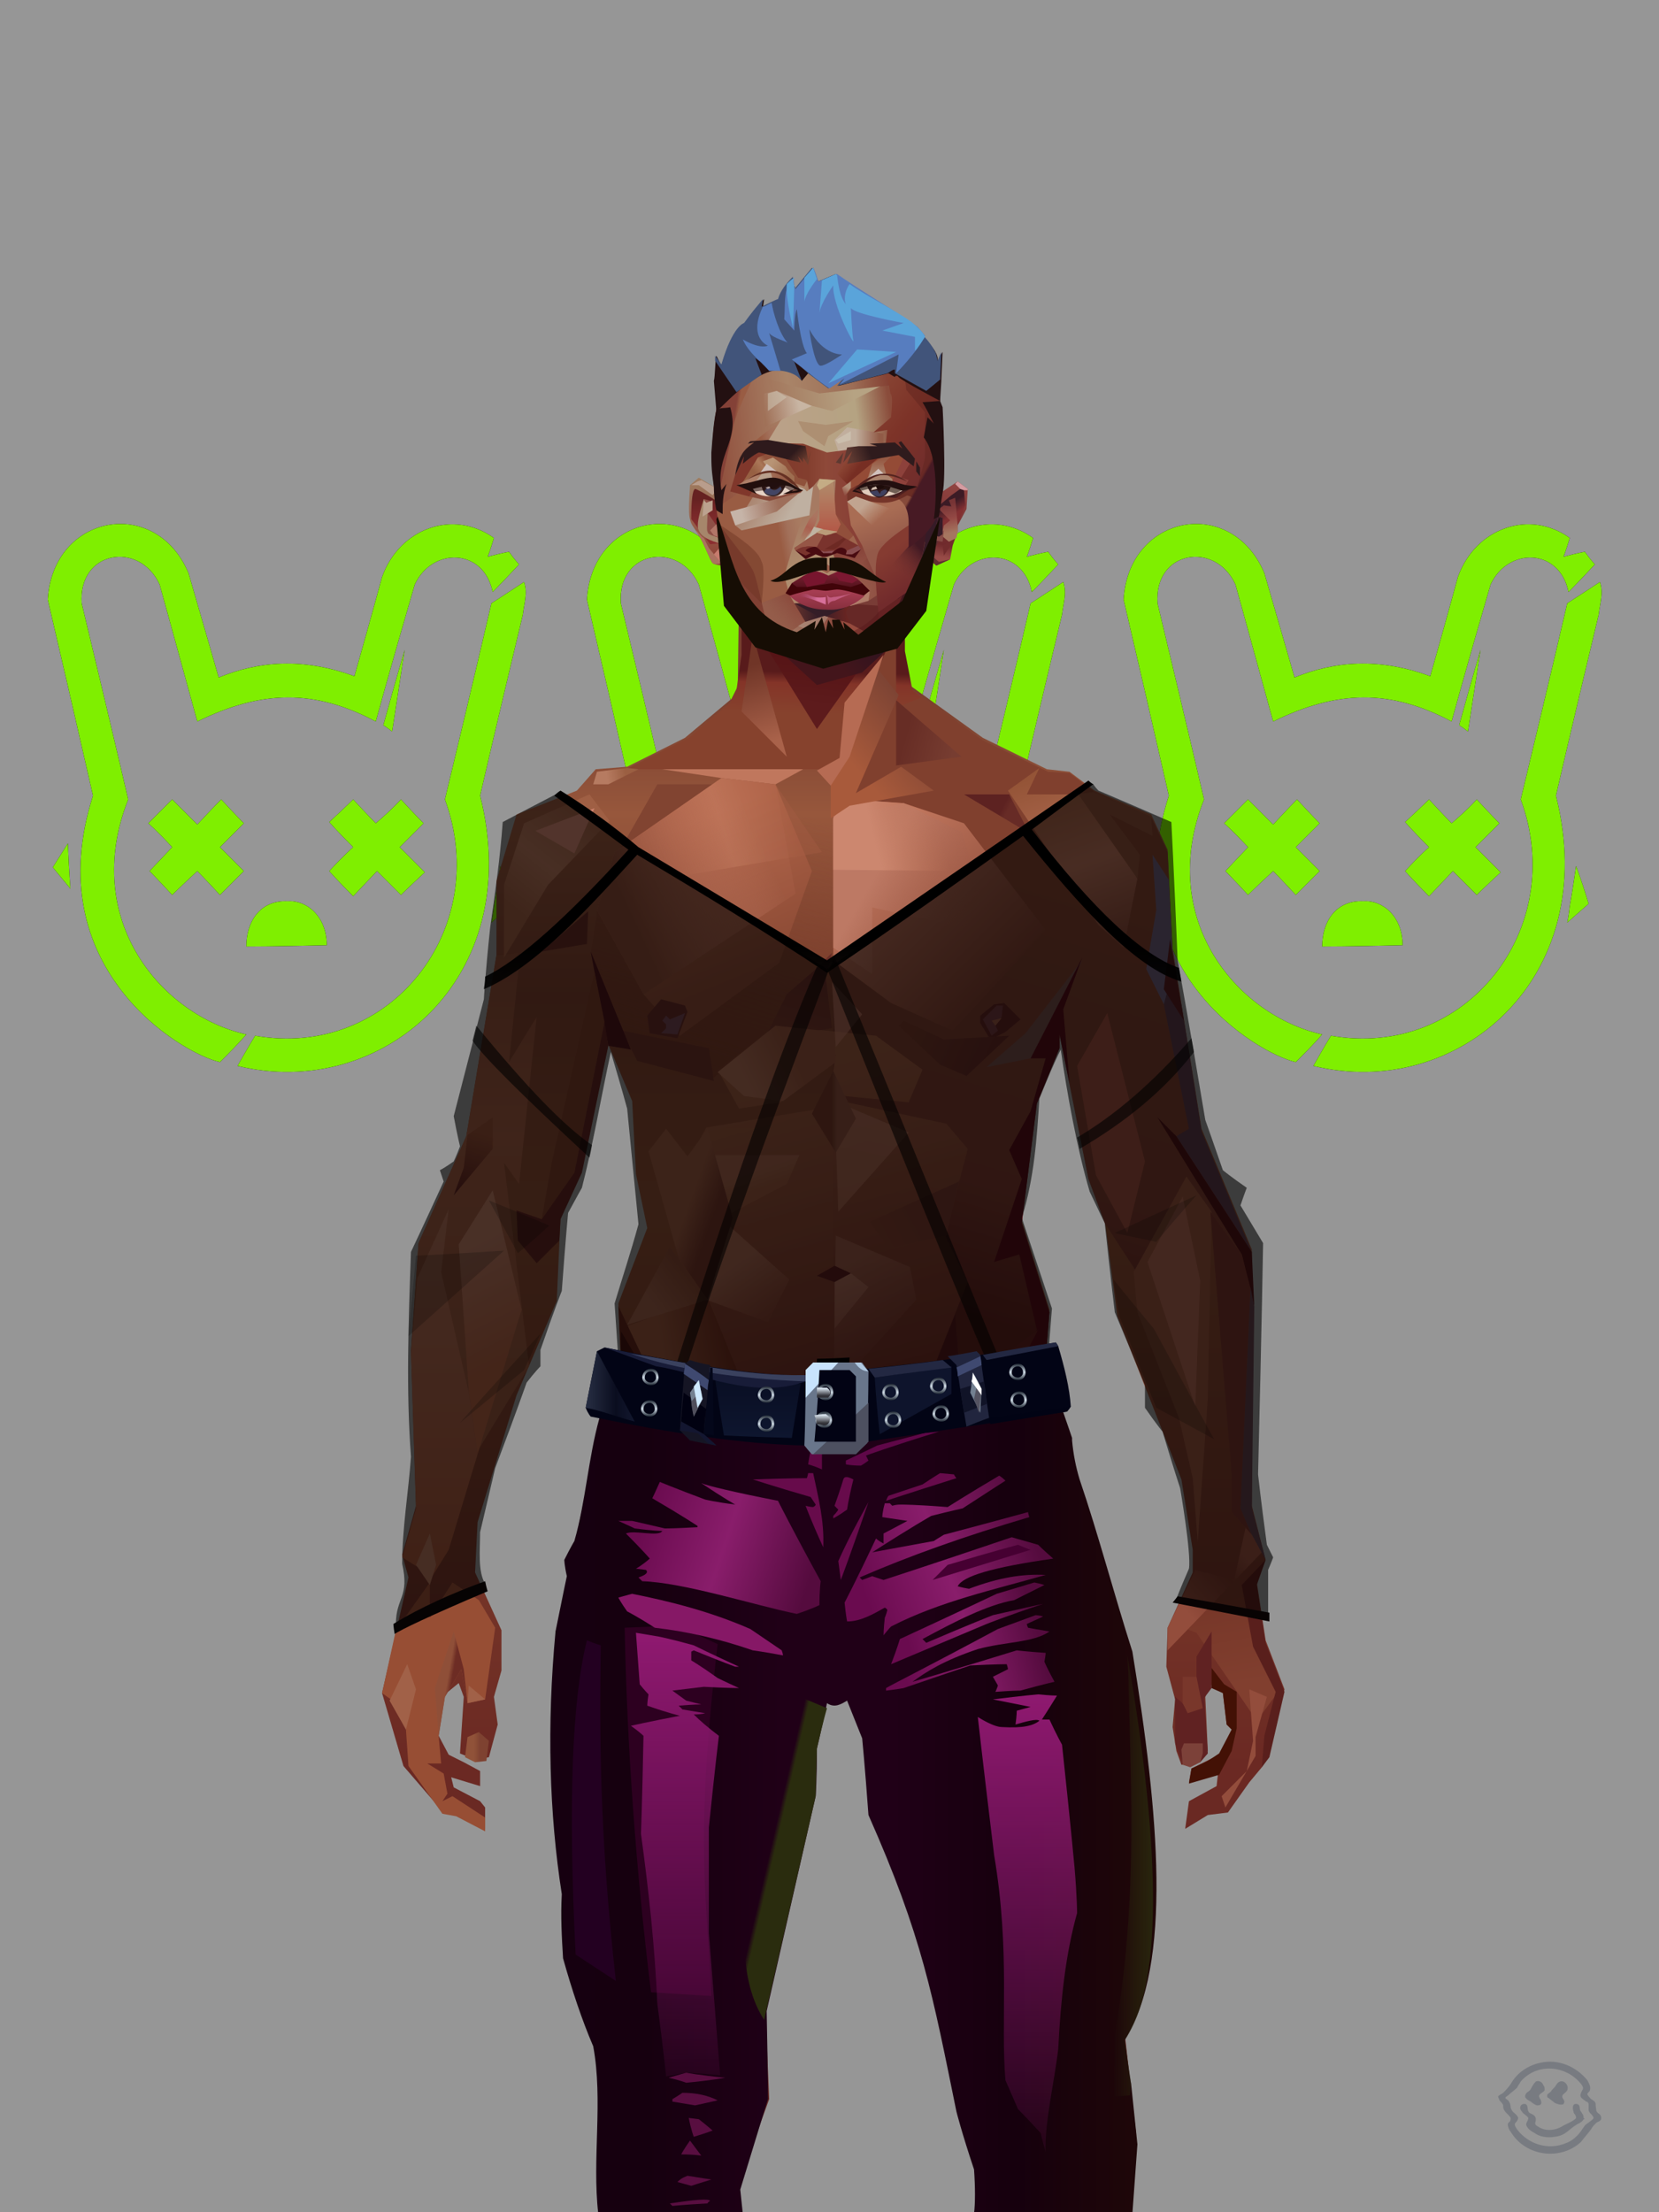 <?xml version="1.0" encoding="UTF-8"?><svg width="1320px" height="1760px" viewBox="0 0 1320 1760" version="1.1" xmlns="http://www.w3.org/2000/svg" xmlns:xlink="http://www.w3.org/1999/xlink"><defs><path d=" M 18,290 C 9,279 4,273 4,273 L 16,254 C 17,278 18,290 18,290 Z" id="id-32024"></path><filter width="1106%" height="475%" x="-503%" y="-187%" id="id-32025" filterUnits="objectBoundingBox"><feMorphology result="id-32026" in="SourceAlpha" operator="dilate" radius="0.500"></feMorphology><feOffset result="id-32027" in="SourceGraphic" dx="0" dy="0"></feOffset><feGaussianBlur result="id-32029" in="SourceGraphic" stdDeviation="22"></feGaussianBlur><feColorMatrix in="SourceGraphic" type="matrix" values="0 0 0 0 0.038 0 0 0 0 0.937 0 0 0 0 0 0 0 0 0.905 0"></feColorMatrix></filter><path d=" M 36,216 C 23,159 11,107 0,60 C 4,-8 86,-23 112,39 C 128,94 136,122 136,122 C 168,109 203,106 244,121 C 259,68 266,42 266,42 C 280,3 323,-12 355,11 C 352,21 350,26 350,26 C 361,23 367,22 367,22 C 372,29 375,32 375,32 C 361,47 354,54 354,54 C 347,19 306,18 292,48 C 271,120 261,157 261,157 C 212,131 170,132 119,157 C 99,84 89,48 89,48 C 73,13 24,21 27,63 C 52,167 64,219 64,219 C 26,315 91,391 158,406 C 151,414 144,421 137,428 C 106,421 -8,353 36,216 Z" id="id-32032"></path><filter width="135%" height="131%" x="-18%" y="-15%" id="id-32033" filterUnits="objectBoundingBox"><feMorphology result="id-32026" in="SourceAlpha" operator="dilate" radius="0.500"></feMorphology><feOffset result="id-32027" in="SourceGraphic" dx="0" dy="0"></feOffset><feGaussianBlur result="id-32029" in="SourceGraphic" stdDeviation="22"></feGaussianBlur><feColorMatrix in="SourceGraphic" type="matrix" values="0 0 0 0 0.038 0 0 0 0 0.937 0 0 0 0 0 0 0 0 0.905 0"></feColorMatrix></filter><path d=" M 80,238 C 93,225 99,219 99,219 C 112,232 119,239 119,239 C 131,226 138,219 138,219 C 150,232 156,238 156,238 C 143,251 137,257 137,257 C 150,270 156,276 156,276 C 143,289 137,295 137,295 C 125,282 119,276 119,276 C 106,288 99,295 99,295 C 87,282 81,276 81,276 L 99,257 C 87,244 80,238 80,238 Z" id="id-32040"></path><filter width="278%" height="275%" x="-90%" y="-87%" id="id-32041" filterUnits="objectBoundingBox"><feMorphology result="id-32026" in="SourceAlpha" operator="dilate" radius="0.500"></feMorphology><feOffset result="id-32027" in="SourceGraphic" dx="0" dy="0"></feOffset><feGaussianBlur result="id-32029" in="SourceGraphic" stdDeviation="22"></feGaussianBlur><feColorMatrix in="SourceGraphic" type="matrix" values="0 0 0 0 0.038 0 0 0 0 0.937 0 0 0 0 0 0 0 0 0.905 0"></feColorMatrix></filter><path d=" M 224,276 C 236,263 243,257 243,257 C 230,244 224,237 224,237 C 237,225 243,219 243,219 C 255,232 261,238 261,238 C 275,226 281,219 281,219 C 293,232 299,238 299,238 C 286,251 280,257 280,257 C 293,270 300,277 300,277 C 287,289 281,295 281,295 C 268,282 262,276 262,276 L 243,296 C 230,283 224,276 224,276 Z" id="id-32048"></path><filter width="275%" height="273%" x="-87%" y="-86%" id="id-32049" filterUnits="objectBoundingBox"><feMorphology result="id-32026" in="SourceAlpha" operator="dilate" radius="0.500"></feMorphology><feOffset result="id-32027" in="SourceGraphic" dx="0" dy="0"></feOffset><feGaussianBlur result="id-32029" in="SourceGraphic" stdDeviation="22"></feGaussianBlur><feColorMatrix in="SourceGraphic" type="matrix" values="0 0 0 0 0.038 0 0 0 0 0.937 0 0 0 0 0 0 0 0 0.905 0"></feColorMatrix></filter><path d=" M 267,160 C 278,120 284,100 284,100 L 274,165 C 269,161 267,160 267,160 Z" id="id-32056"></path><filter width="861%" height="328%" x="-374%" y="-124%" id="id-32057" filterUnits="objectBoundingBox"><feMorphology result="id-32026" in="SourceAlpha" operator="dilate" radius="0.500"></feMorphology><feOffset result="id-32027" in="SourceGraphic" dx="0" dy="0"></feOffset><feGaussianBlur result="id-32029" in="SourceGraphic" stdDeviation="22"></feGaussianBlur><feColorMatrix in="SourceGraphic" type="matrix" values="0 0 0 0 0.038 0 0 0 0 0.937 0 0 0 0 0 0 0 0 0.905 0"></feColorMatrix></filter><path d=" M 360,272 C 357,293 355,304 355,304 C 354,313 353,317 353,317 L 370,302 C 364,282 360,272 360,272 Z" id="id-32064"></path><filter width="877%" height="402%" x="-389%" y="-153%" id="id-32065" filterUnits="objectBoundingBox"><feMorphology result="id-32026" in="SourceAlpha" operator="dilate" radius="0.500"></feMorphology><feOffset result="id-32027" in="SourceGraphic" dx="0" dy="0"></feOffset><feGaussianBlur result="id-32029" in="SourceGraphic" stdDeviation="22"></feGaussianBlur><feColorMatrix in="SourceGraphic" type="matrix" values="0 0 0 0 0.038 0 0 0 0 0.937 0 0 0 0 0 0 0 0 0.905 0"></feColorMatrix></filter><path d=" M 353,63 C 370,52 379,46 379,46 C 382,55 379,63 378,72 C 355,168 344,216 344,216 C 381,362 265,459 151,431 C 160,415 165,407 165,407 C 272,426 354,322 316,219 C 341,115 353,63 353,63 Z" id="id-32072"></path><filter width="158%" height="134%" x="-29%" y="-17%" id="id-32073" filterUnits="objectBoundingBox"><feMorphology result="id-32026" in="SourceAlpha" operator="dilate" radius="0.500"></feMorphology><feOffset result="id-32027" in="SourceGraphic" dx="0" dy="0"></feOffset><feGaussianBlur result="id-32029" in="SourceGraphic" stdDeviation="22"></feGaussianBlur><feColorMatrix in="SourceGraphic" type="matrix" values="0 0 0 0 0.038 0 0 0 0 0.937 0 0 0 0 0 0 0 0 0.905 0"></feColorMatrix></filter><path d=" M 158,336 C 158,316 169,299 191,300 C 206,299 222,312 222,335 C 180,336 158,336 158,336 Z" id="id-32080"></path><filter width="309%" height="468%" x="-104%" y="-184%" id="id-32081" filterUnits="objectBoundingBox"><feMorphology result="id-32026" in="SourceAlpha" operator="dilate" radius="0.500"></feMorphology><feOffset result="id-32027" in="SourceGraphic" dx="0" dy="0"></feOffset><feGaussianBlur result="id-32029" in="SourceGraphic" stdDeviation="22"></feGaussianBlur><feColorMatrix in="SourceGraphic" type="matrix" values="0 0 0 0 0.038 0 0 0 0 0.937 0 0 0 0 0 0 0 0 0.905 0"></feColorMatrix></filter><path d=" M 18,290 C 9,279 4,273 4,273 L 16,254 C 17,278 18,290 18,290 Z" id="id-32088"></path><filter width="1106%" height="475%" x="-503%" y="-187%" id="id-32089" filterUnits="objectBoundingBox"><feMorphology result="id-32026" in="SourceAlpha" operator="dilate" radius="0.500"></feMorphology><feOffset result="id-32027" in="SourceGraphic" dx="0" dy="0"></feOffset><feGaussianBlur result="id-32029" in="SourceGraphic" stdDeviation="22"></feGaussianBlur><feColorMatrix in="SourceGraphic" type="matrix" values="0 0 0 0 0.038 0 0 0 0 0.937 0 0 0 0 0 0 0 0 0.905 0"></feColorMatrix></filter><path d=" M 36,216 C 23,159 11,107 0,60 C 4,-8 86,-23 112,39 C 128,94 136,122 136,122 C 168,109 203,106 244,121 C 259,68 266,42 266,42 C 280,3 323,-12 355,11 C 352,21 350,26 350,26 C 361,23 367,22 367,22 C 372,29 375,32 375,32 C 361,47 354,54 354,54 C 347,19 306,18 292,48 C 271,120 261,157 261,157 C 212,131 170,132 119,157 C 99,84 89,48 89,48 C 73,13 24,21 27,63 C 52,167 64,219 64,219 C 26,315 91,391 158,406 C 151,414 144,421 137,428 C 106,421 -8,353 36,216 Z" id="id-32096"></path><filter width="135%" height="131%" x="-18%" y="-15%" id="id-32097" filterUnits="objectBoundingBox"><feMorphology result="id-32026" in="SourceAlpha" operator="dilate" radius="0.500"></feMorphology><feOffset result="id-32027" in="SourceGraphic" dx="0" dy="0"></feOffset><feGaussianBlur result="id-32029" in="SourceGraphic" stdDeviation="22"></feGaussianBlur><feColorMatrix in="SourceGraphic" type="matrix" values="0 0 0 0 0.038 0 0 0 0 0.937 0 0 0 0 0 0 0 0 0.905 0"></feColorMatrix></filter><path d=" M 80,238 C 93,225 99,219 99,219 C 112,232 119,239 119,239 C 131,226 138,219 138,219 C 150,232 156,238 156,238 C 143,251 137,257 137,257 C 150,270 156,276 156,276 C 143,289 137,295 137,295 C 125,282 119,276 119,276 C 106,288 99,295 99,295 C 87,282 81,276 81,276 L 99,257 C 87,244 80,238 80,238 Z" id="id-32104"></path><filter width="278%" height="275%" x="-90%" y="-87%" id="id-32105" filterUnits="objectBoundingBox"><feMorphology result="id-32026" in="SourceAlpha" operator="dilate" radius="0.500"></feMorphology><feOffset result="id-32027" in="SourceGraphic" dx="0" dy="0"></feOffset><feGaussianBlur result="id-32029" in="SourceGraphic" stdDeviation="22"></feGaussianBlur><feColorMatrix in="SourceGraphic" type="matrix" values="0 0 0 0 0.038 0 0 0 0 0.937 0 0 0 0 0 0 0 0 0.905 0"></feColorMatrix></filter><path d=" M 224,276 C 236,263 243,257 243,257 C 230,244 224,237 224,237 C 237,225 243,219 243,219 C 255,232 261,238 261,238 C 275,226 281,219 281,219 C 293,232 299,238 299,238 C 286,251 280,257 280,257 C 293,270 300,277 300,277 C 287,289 281,295 281,295 C 268,282 262,276 262,276 L 243,296 C 230,283 224,276 224,276 Z" id="id-32112"></path><filter width="275%" height="273%" x="-87%" y="-86%" id="id-32113" filterUnits="objectBoundingBox"><feMorphology result="id-32026" in="SourceAlpha" operator="dilate" radius="0.500"></feMorphology><feOffset result="id-32027" in="SourceGraphic" dx="0" dy="0"></feOffset><feGaussianBlur result="id-32029" in="SourceGraphic" stdDeviation="22"></feGaussianBlur><feColorMatrix in="SourceGraphic" type="matrix" values="0 0 0 0 0.038 0 0 0 0 0.937 0 0 0 0 0 0 0 0 0.905 0"></feColorMatrix></filter><path d=" M 267,160 C 278,120 284,100 284,100 L 274,165 C 269,161 267,160 267,160 Z" id="id-32120"></path><filter width="861%" height="328%" x="-374%" y="-124%" id="id-32121" filterUnits="objectBoundingBox"><feMorphology result="id-32026" in="SourceAlpha" operator="dilate" radius="0.500"></feMorphology><feOffset result="id-32027" in="SourceGraphic" dx="0" dy="0"></feOffset><feGaussianBlur result="id-32029" in="SourceGraphic" stdDeviation="22"></feGaussianBlur><feColorMatrix in="SourceGraphic" type="matrix" values="0 0 0 0 0.038 0 0 0 0 0.937 0 0 0 0 0 0 0 0 0.905 0"></feColorMatrix></filter><path d=" M 360,272 C 357,293 355,304 355,304 C 354,313 353,317 353,317 L 370,302 C 364,282 360,272 360,272 Z" id="id-32128"></path><filter width="877%" height="402%" x="-389%" y="-153%" id="id-32129" filterUnits="objectBoundingBox"><feMorphology result="id-32026" in="SourceAlpha" operator="dilate" radius="0.500"></feMorphology><feOffset result="id-32027" in="SourceGraphic" dx="0" dy="0"></feOffset><feGaussianBlur result="id-32029" in="SourceGraphic" stdDeviation="22"></feGaussianBlur><feColorMatrix in="SourceGraphic" type="matrix" values="0 0 0 0 0.038 0 0 0 0 0.937 0 0 0 0 0 0 0 0 0.905 0"></feColorMatrix></filter><path d=" M 353,63 C 370,52 379,46 379,46 C 382,55 379,63 378,72 C 355,168 344,216 344,216 C 381,362 265,459 151,431 C 160,415 165,407 165,407 C 272,426 354,322 316,219 C 341,115 353,63 353,63 Z" id="id-32136"></path><filter width="158%" height="134%" x="-29%" y="-17%" id="id-32137" filterUnits="objectBoundingBox"><feMorphology result="id-32026" in="SourceAlpha" operator="dilate" radius="0.500"></feMorphology><feOffset result="id-32027" in="SourceGraphic" dx="0" dy="0"></feOffset><feGaussianBlur result="id-32029" in="SourceGraphic" stdDeviation="22"></feGaussianBlur><feColorMatrix in="SourceGraphic" type="matrix" values="0 0 0 0 0.038 0 0 0 0 0.937 0 0 0 0 0 0 0 0 0.905 0"></feColorMatrix></filter><path d=" M 158,336 C 158,316 169,299 191,300 C 206,299 222,312 222,335 C 180,336 158,336 158,336 Z" id="id-32144"></path><filter width="309%" height="468%" x="-104%" y="-184%" id="id-32145" filterUnits="objectBoundingBox"><feMorphology result="id-32026" in="SourceAlpha" operator="dilate" radius="0.500"></feMorphology><feOffset result="id-32027" in="SourceGraphic" dx="0" dy="0"></feOffset><feGaussianBlur result="id-32029" in="SourceGraphic" stdDeviation="22"></feGaussianBlur><feColorMatrix in="SourceGraphic" type="matrix" values="0 0 0 0 0.038 0 0 0 0 0.937 0 0 0 0 0 0 0 0 0.905 0"></feColorMatrix></filter><path d=" M 18,290 C 9,279 4,273 4,273 L 16,254 C 17,278 18,290 18,290 Z" id="id-32152"></path><filter width="1106%" height="475%" x="-503%" y="-187%" id="id-32153" filterUnits="objectBoundingBox"><feMorphology result="id-32026" in="SourceAlpha" operator="dilate" radius="0.500"></feMorphology><feOffset result="id-32027" in="SourceGraphic" dx="0" dy="0"></feOffset><feGaussianBlur result="id-32029" in="SourceGraphic" stdDeviation="22"></feGaussianBlur><feColorMatrix in="SourceGraphic" type="matrix" values="0 0 0 0 0.038 0 0 0 0 0.937 0 0 0 0 0 0 0 0 0.905 0"></feColorMatrix></filter><path d=" M 36,216 C 23,159 11,107 0,60 C 4,-8 86,-23 112,39 C 128,94 136,122 136,122 C 168,109 203,106 244,121 C 259,68 266,42 266,42 C 280,3 323,-12 355,11 C 352,21 350,26 350,26 C 361,23 367,22 367,22 C 372,29 375,32 375,32 C 361,47 354,54 354,54 C 347,19 306,18 292,48 C 271,120 261,157 261,157 C 212,131 170,132 119,157 C 99,84 89,48 89,48 C 73,13 24,21 27,63 C 52,167 64,219 64,219 C 26,315 91,391 158,406 C 151,414 144,421 137,428 C 106,421 -8,353 36,216 Z" id="id-32160"></path><filter width="135%" height="131%" x="-18%" y="-15%" id="id-32161" filterUnits="objectBoundingBox"><feMorphology result="id-32026" in="SourceAlpha" operator="dilate" radius="0.500"></feMorphology><feOffset result="id-32027" in="SourceGraphic" dx="0" dy="0"></feOffset><feGaussianBlur result="id-32029" in="SourceGraphic" stdDeviation="22"></feGaussianBlur><feColorMatrix in="SourceGraphic" type="matrix" values="0 0 0 0 0.038 0 0 0 0 0.937 0 0 0 0 0 0 0 0 0.905 0"></feColorMatrix></filter><path d=" M 80,238 C 93,225 99,219 99,219 C 112,232 119,239 119,239 C 131,226 138,219 138,219 C 150,232 156,238 156,238 C 143,251 137,257 137,257 C 150,270 156,276 156,276 C 143,289 137,295 137,295 C 125,282 119,276 119,276 C 106,288 99,295 99,295 C 87,282 81,276 81,276 L 99,257 C 87,244 80,238 80,238 Z" id="id-32168"></path><filter width="278%" height="275%" x="-90%" y="-87%" id="id-32169" filterUnits="objectBoundingBox"><feMorphology result="id-32026" in="SourceAlpha" operator="dilate" radius="0.500"></feMorphology><feOffset result="id-32027" in="SourceGraphic" dx="0" dy="0"></feOffset><feGaussianBlur result="id-32029" in="SourceGraphic" stdDeviation="22"></feGaussianBlur><feColorMatrix in="SourceGraphic" type="matrix" values="0 0 0 0 0.038 0 0 0 0 0.937 0 0 0 0 0 0 0 0 0.905 0"></feColorMatrix></filter><path d=" M 224,276 C 236,263 243,257 243,257 C 230,244 224,237 224,237 C 237,225 243,219 243,219 C 255,232 261,238 261,238 C 275,226 281,219 281,219 C 293,232 299,238 299,238 C 286,251 280,257 280,257 C 293,270 300,277 300,277 C 287,289 281,295 281,295 C 268,282 262,276 262,276 L 243,296 C 230,283 224,276 224,276 Z" id="id-32176"></path><filter width="275%" height="273%" x="-87%" y="-86%" id="id-32177" filterUnits="objectBoundingBox"><feMorphology result="id-32026" in="SourceAlpha" operator="dilate" radius="0.500"></feMorphology><feOffset result="id-32027" in="SourceGraphic" dx="0" dy="0"></feOffset><feGaussianBlur result="id-32029" in="SourceGraphic" stdDeviation="22"></feGaussianBlur><feColorMatrix in="SourceGraphic" type="matrix" values="0 0 0 0 0.038 0 0 0 0 0.937 0 0 0 0 0 0 0 0 0.905 0"></feColorMatrix></filter><path d=" M 267,160 C 278,120 284,100 284,100 L 274,165 C 269,161 267,160 267,160 Z" id="id-32184"></path><filter width="861%" height="328%" x="-374%" y="-124%" id="id-32185" filterUnits="objectBoundingBox"><feMorphology result="id-32026" in="SourceAlpha" operator="dilate" radius="0.500"></feMorphology><feOffset result="id-32027" in="SourceGraphic" dx="0" dy="0"></feOffset><feGaussianBlur result="id-32029" in="SourceGraphic" stdDeviation="22"></feGaussianBlur><feColorMatrix in="SourceGraphic" type="matrix" values="0 0 0 0 0.038 0 0 0 0 0.937 0 0 0 0 0 0 0 0 0.905 0"></feColorMatrix></filter><path d=" M 360,272 C 357,293 355,304 355,304 C 354,313 353,317 353,317 L 370,302 C 364,282 360,272 360,272 Z" id="id-32192"></path><filter width="877%" height="402%" x="-389%" y="-153%" id="id-32193" filterUnits="objectBoundingBox"><feMorphology result="id-32026" in="SourceAlpha" operator="dilate" radius="0.500"></feMorphology><feOffset result="id-32027" in="SourceGraphic" dx="0" dy="0"></feOffset><feGaussianBlur result="id-32029" in="SourceGraphic" stdDeviation="22"></feGaussianBlur><feColorMatrix in="SourceGraphic" type="matrix" values="0 0 0 0 0.038 0 0 0 0 0.937 0 0 0 0 0 0 0 0 0.905 0"></feColorMatrix></filter><path d=" M 353,63 C 370,52 379,46 379,46 C 382,55 379,63 378,72 C 355,168 344,216 344,216 C 381,362 265,459 151,431 C 160,415 165,407 165,407 C 272,426 354,322 316,219 C 341,115 353,63 353,63 Z" id="id-32200"></path><filter width="158%" height="134%" x="-29%" y="-17%" id="id-32201" filterUnits="objectBoundingBox"><feMorphology result="id-32026" in="SourceAlpha" operator="dilate" radius="0.500"></feMorphology><feOffset result="id-32027" in="SourceGraphic" dx="0" dy="0"></feOffset><feGaussianBlur result="id-32029" in="SourceGraphic" stdDeviation="22"></feGaussianBlur><feColorMatrix in="SourceGraphic" type="matrix" values="0 0 0 0 0.038 0 0 0 0 0.937 0 0 0 0 0 0 0 0 0.905 0"></feColorMatrix></filter><path d=" M 158,336 C 158,316 169,299 191,300 C 206,299 222,312 222,335 C 180,336 158,336 158,336 Z" id="id-32208"></path><filter width="309%" height="468%" x="-104%" y="-184%" id="id-32209" filterUnits="objectBoundingBox"><feMorphology result="id-32026" in="SourceAlpha" operator="dilate" radius="0.500"></feMorphology><feOffset result="id-32027" in="SourceGraphic" dx="0" dy="0"></feOffset><feGaussianBlur result="id-32029" in="SourceGraphic" stdDeviation="22"></feGaussianBlur><feColorMatrix in="SourceGraphic" type="matrix" values="0 0 0 0 0.038 0 0 0 0 0.937 0 0 0 0 0 0 0 0 0.905 0"></feColorMatrix></filter></defs><g stroke="none" stroke-width="1" fill="none" id="id-32216" fill-rule="evenodd"><g id="id-32217"><rect fill="#969696" width="1320" height="1760" x="0" y="0" id="id-32218"></rect><g transform=" translate(38,417)" id="id-32219"><g id="id-32220"><use fill="#000000" fill-opacity="1" xlink:href="#id-32024" filter="url(#id-32025)"></use><use fill="#7FEF00" xlink:href="#id-32024" fill-rule="evenodd"></use></g><g id="id-32224"><use fill="#000000" fill-opacity="1" xlink:href="#id-32032" filter="url(#id-32033)"></use><use fill="#7FEF00" xlink:href="#id-32032" fill-rule="evenodd"></use></g><g id="id-32228"><use fill="#000000" fill-opacity="1" xlink:href="#id-32040" filter="url(#id-32041)"></use><use fill="#7FEF00" xlink:href="#id-32040" fill-rule="evenodd"></use></g><g id="id-32232"><use fill="#000000" fill-opacity="1" xlink:href="#id-32048" filter="url(#id-32049)"></use><use fill="#7FEF00" xlink:href="#id-32048" fill-rule="evenodd"></use></g><g id="id-32236"><use fill="#000000" fill-opacity="1" xlink:href="#id-32056" filter="url(#id-32057)"></use><use fill="#7FEF00" xlink:href="#id-32056" fill-rule="evenodd"></use></g><g id="id-32240"><use fill="#000000" fill-opacity="1" xlink:href="#id-32064" filter="url(#id-32065)"></use><use fill="#7FEF00" xlink:href="#id-32064" fill-rule="evenodd"></use></g><g id="id-32244"><use fill="#000000" fill-opacity="1" xlink:href="#id-32072" filter="url(#id-32073)"></use><use fill="#7FEF00" xlink:href="#id-32072" fill-rule="evenodd"></use></g><g id="id-32248"><use fill="#000000" fill-opacity="1" xlink:href="#id-32080" filter="url(#id-32081)"></use><use fill="#7FEF00" xlink:href="#id-32080" fill-rule="evenodd"></use></g></g><g transform=" translate(467,417)" id="id-32252"><g id="id-32220"><use fill="#000000" fill-opacity="1" xlink:href="#id-32088" filter="url(#id-32089)"></use><use fill="#7FEF00" xlink:href="#id-32088" fill-rule="evenodd"></use></g><g id="id-32224"><use fill="#000000" fill-opacity="1" xlink:href="#id-32096" filter="url(#id-32097)"></use><use fill="#7FEF00" xlink:href="#id-32096" fill-rule="evenodd"></use></g><g id="id-32228"><use fill="#000000" fill-opacity="1" xlink:href="#id-32104" filter="url(#id-32105)"></use><use fill="#7FEF00" xlink:href="#id-32104" fill-rule="evenodd"></use></g><g id="id-32232"><use fill="#000000" fill-opacity="1" xlink:href="#id-32112" filter="url(#id-32113)"></use><use fill="#7FEF00" xlink:href="#id-32112" fill-rule="evenodd"></use></g><g id="id-32236"><use fill="#000000" fill-opacity="1" xlink:href="#id-32120" filter="url(#id-32121)"></use><use fill="#7FEF00" xlink:href="#id-32120" fill-rule="evenodd"></use></g><g id="id-32240"><use fill="#000000" fill-opacity="1" xlink:href="#id-32128" filter="url(#id-32129)"></use><use fill="#7FEF00" xlink:href="#id-32128" fill-rule="evenodd"></use></g><g id="id-32244"><use fill="#000000" fill-opacity="1" xlink:href="#id-32136" filter="url(#id-32137)"></use><use fill="#7FEF00" xlink:href="#id-32136" fill-rule="evenodd"></use></g><g id="id-32248"><use fill="#000000" fill-opacity="1" xlink:href="#id-32144" filter="url(#id-32145)"></use><use fill="#7FEF00" xlink:href="#id-32144" fill-rule="evenodd"></use></g></g><g transform=" translate(894,417)" id="id-32285"><g id="id-32220"><use fill="#000000" fill-opacity="1" xlink:href="#id-32152" filter="url(#id-32153)"></use><use fill="#7FEF00" xlink:href="#id-32152" fill-rule="evenodd"></use></g><g id="id-32224"><use fill="#000000" fill-opacity="1" xlink:href="#id-32160" filter="url(#id-32161)"></use><use fill="#7FEF00" xlink:href="#id-32160" fill-rule="evenodd"></use></g><g id="id-32228"><use fill="#000000" fill-opacity="1" xlink:href="#id-32168" filter="url(#id-32169)"></use><use fill="#7FEF00" xlink:href="#id-32168" fill-rule="evenodd"></use></g><g id="id-32232"><use fill="#000000" fill-opacity="1" xlink:href="#id-32176" filter="url(#id-32177)"></use><use fill="#7FEF00" xlink:href="#id-32176" fill-rule="evenodd"></use></g><g id="id-32236"><use fill="#000000" fill-opacity="1" xlink:href="#id-32184" filter="url(#id-32185)"></use><use fill="#7FEF00" xlink:href="#id-32184" fill-rule="evenodd"></use></g><g id="id-32240"><use fill="#000000" fill-opacity="1" xlink:href="#id-32192" filter="url(#id-32193)"></use><use fill="#7FEF00" xlink:href="#id-32192" fill-rule="evenodd"></use></g><g id="id-32244"><use fill="#000000" fill-opacity="1" xlink:href="#id-32200" filter="url(#id-32201)"></use><use fill="#7FEF00" xlink:href="#id-32200" fill-rule="evenodd"></use></g><g id="id-32248"><use fill="#000000" fill-opacity="1" xlink:href="#id-32208" filter="url(#id-32209)"></use><use fill="#7FEF00" xlink:href="#id-32208" fill-rule="evenodd"></use></g></g></g></g><defs><linearGradient x1="50%" y1="6%" x2="50%" y2="100%" id="id-110371"><stop stop-color="#783F2F" offset="0%"></stop><stop stop-color="#97573C" offset="8%"></stop><stop stop-color="#7A3F2D" offset="20%"></stop><stop stop-color="#884B31" offset="34%"></stop><stop stop-color="#6B2923" offset="71%"></stop><stop stop-color="#602521" offset="100%"></stop></linearGradient><linearGradient x1="50%" y1="-10%" x2="50%" y2="84%" id="id-110372"><stop stop-color="#824631" offset="0%"></stop><stop stop-color="#9D5940" offset="49%"></stop><stop stop-color="#91533A" offset="100%"></stop></linearGradient><linearGradient x1="57%" y1="50%" x2="47%" y2="56%" id="id-110373"><stop stop-color="#551B1B" offset="0%"></stop><stop stop-color="#612520" offset="100%"></stop></linearGradient><linearGradient x1="45%" y1="35%" x2="55%" y2="47%" id="id-110374"><stop stop-color="#81452F" offset="0%"></stop><stop stop-color="#5D221E" offset="100%"></stop></linearGradient><linearGradient x1="54%" y1="31%" x2="47%" y2="81%" id="id-110375"><stop stop-color="#80402E" offset="0%"></stop><stop stop-color="#793E2D" offset="20%"></stop><stop stop-color="#77382C" offset="71%"></stop><stop stop-color="#6D2F27" offset="81%"></stop><stop stop-color="#5B201C" offset="100%"></stop></linearGradient><linearGradient x1="43%" y1="38%" x2="54%" y2="44%" id="id-110376"><stop stop-color="#8F4F38" offset="0%"></stop><stop stop-color="#6D2C24" offset="100%"></stop></linearGradient><linearGradient x1="46%" y1="8%" x2="58%" y2="82%" id="id-110377"><stop stop-color="#9B5B3F" offset="0%" stop-opacity="0.880"></stop><stop stop-color="#6B2A22" offset="100%"></stop></linearGradient><linearGradient x1="50%" y1="41%" x2="49%" y2="66%" id="id-110378"><stop stop-color="#581B1B" offset="0%"></stop><stop stop-color="#843428" offset="27%"></stop><stop stop-color="#86422D" offset="100%"></stop></linearGradient><linearGradient x1="63%" y1="4%" x2="25%" y2="77%" id="id-110379"><stop stop-color="#9F5F44" offset="0%"></stop><stop stop-color="#B37459" offset="55%"></stop><stop stop-color="#9C5D42" offset="100%"></stop></linearGradient><linearGradient x1="50%" y1="23%" x2="41%" y2="77%" id="id-110380"><stop stop-color="#541214" offset="0%"></stop><stop stop-color="#5D1B1C" offset="100%"></stop></linearGradient><linearGradient x1="47%" y1="22%" x2="55%" y2="89%" id="id-110381"><stop stop-color="#703527" offset="0%"></stop><stop stop-color="#A9624A" offset="100%"></stop></linearGradient><linearGradient x1="86%" y1="87%" x2="11%" y2="66%" id="id-110382"><stop stop-color="#773D31" offset="0%"></stop><stop stop-color="#672D25" offset="100%"></stop></linearGradient><linearGradient x1="71%" y1="11%" x2="50%" y2="100%" id="id-110383"><stop stop-color="#81432F" offset="0%" stop-opacity="0"></stop><stop stop-color="#783A28" offset="100%"></stop></linearGradient><linearGradient x1="66%" y1="46%" x2="56%" y2="43%" id="id-110384"><stop stop-color="#672B26" offset="0%"></stop><stop stop-color="#5D2221" offset="100%"></stop></linearGradient><linearGradient x1="100%" y1="41%" x2="50%" y2="63%" id="id-110385"><stop stop-color="#271321" offset="0%"></stop><stop stop-color="#43151B" offset="100%"></stop></linearGradient><linearGradient x1="69%" y1="20%" x2="50%" y2="100%" id="id-110386"><stop stop-color="#672D26" offset="0%"></stop><stop stop-color="#75382C" offset="100%"></stop></linearGradient><linearGradient x1="36%" y1="20%" x2="57%" y2="81%" id="id-110387"><stop stop-color="#B16549" offset="0%"></stop><stop stop-color="#8A4934" offset="100%"></stop></linearGradient><linearGradient x1="26%" y1="83%" x2="92%" y2="50%" id="id-110388"><stop stop-color="#874834" offset="0%"></stop><stop stop-color="#CF836C" offset="100%" stop-opacity="0.095"></stop></linearGradient><linearGradient x1="17%" y1="56%" x2="85%" y2="45%" id="id-110389"><stop stop-color="#B16549" offset="0%" stop-opacity="0"></stop><stop stop-color="#CA8266" offset="52%"></stop><stop stop-color="#A55D43" offset="100%"></stop></linearGradient><linearGradient x1="17%" y1="24%" x2="74%" y2="87%" id="id-110390"><stop stop-color="#C0765D" offset="0%"></stop><stop stop-color="#7A3C2D" offset="100%"></stop></linearGradient><linearGradient x1="26%" y1="42%" x2="80%" y2="75%" id="id-110391"><stop stop-color="#BD7964" offset="0%"></stop><stop stop-color="#965340" offset="100%" stop-opacity="0"></stop></linearGradient><linearGradient x1="29%" y1="56%" x2="77%" y2="50%" id="id-110392"><stop stop-color="#CC876F" offset="0%"></stop><stop stop-color="#B97055" offset="100%" stop-opacity="0"></stop></linearGradient><linearGradient x1="74%" y1="24%" x2="34%" y2="74%" id="id-110393"><stop stop-color="#7E4434" offset="0%"></stop><stop stop-color="#A85A3B" offset="100%"></stop></linearGradient><linearGradient x1="66%" y1="100%" x2="40%" y2="0%" id="id-110394"><stop stop-color="#874837" offset="0%"></stop><stop stop-color="#B56F57" offset="46%"></stop><stop stop-color="#945437" offset="100%"></stop></linearGradient><linearGradient x1="52%" y1="13%" x2="59%" y2="75%" id="id-110395"><stop stop-color="#763628" offset="0%"></stop><stop stop-color="#813F2F" offset="100%"></stop></linearGradient><linearGradient x1="28%" y1="76%" x2="73%" y2="20%" id="id-110396"><stop stop-color="#934D3C" offset="0%"></stop><stop stop-color="#753528" offset="67%"></stop><stop stop-color="#934D3C" offset="100%"></stop></linearGradient><linearGradient x1="66%" y1="59%" x2="24%" y2="66%" id="id-110397"><stop stop-color="#612115" offset="0%"></stop><stop stop-color="#93533A" offset="100%"></stop></linearGradient><linearGradient x1="41%" y1="11%" x2="61%" y2="81%" id="id-110398"><stop stop-color="#A06350" offset="0%"></stop><stop stop-color="#713127" offset="100%"></stop></linearGradient><linearGradient x1="19%" y1="58%" x2="66%" y2="43%" id="id-110399"><stop stop-color="#AA6B53" offset="0%"></stop><stop stop-color="#93523B" offset="100%"></stop></linearGradient><linearGradient x1="73%" y1="50%" x2="30%" y2="53%" id="id-110400"><stop stop-color="#9B5F42" offset="0%"></stop><stop stop-color="#B67B61" offset="100%"></stop></linearGradient><linearGradient x1="31%" y1="0%" x2="50%" y2="100%" id="id-110401"><stop stop-color="#B27562" offset="0%"></stop><stop stop-color="#9B5C4B" offset="100%"></stop></linearGradient><linearGradient x1="29%" y1="43%" x2="65%" y2="100%" id="id-110402"><stop stop-color="#A86B54" offset="0%"></stop><stop stop-color="#814030" offset="100%"></stop></linearGradient><linearGradient x1="13%" y1="78%" x2="84%" y2="50%" id="id-110403"><stop stop-color="#7E3E2E" offset="0%"></stop><stop stop-color="#74372C" offset="100%"></stop></linearGradient><linearGradient x1="50%" y1="0%" x2="36%" y2="100%" id="id-110404"><stop stop-color="#AB6C57" offset="0%"></stop><stop stop-color="#A56750" offset="100%"></stop></linearGradient><linearGradient x1="50%" y1="28%" x2="64%" y2="55%" id="id-110405"><stop stop-color="#A3664E" offset="0%"></stop><stop stop-color="#98593D" offset="100%"></stop></linearGradient><linearGradient x1="40%" y1="55%" x2="62%" y2="71%" id="id-110406"><stop stop-color="#96573E" offset="0%"></stop><stop stop-color="#713528" offset="100%"></stop></linearGradient><linearGradient x1="9%" y1="37%" x2="88%" y2="55%" id="id-110407"><stop stop-color="#723829" offset="0%"></stop><stop stop-color="#612824" offset="100%"></stop></linearGradient><linearGradient x1="62%" y1="19%" x2="50%" y2="100%" id="id-110408"><stop stop-color="#914D34" offset="0%"></stop><stop stop-color="#5F2420" offset="100%"></stop></linearGradient><linearGradient x1="45%" y1="18%" x2="51%" y2="67%" id="id-110409"><stop stop-color="#B67760" offset="0%"></stop><stop stop-color="#A95C3F" offset="100%"></stop></linearGradient><linearGradient x1="50%" y1="0%" x2="50%" y2="100%" id="id-110410"><stop stop-color="#AC6D55" offset="0%"></stop><stop stop-color="#9F5136" offset="100%"></stop></linearGradient><linearGradient x1="45%" y1="50%" x2="58%" y2="50%" id="id-110411"><stop stop-color="#733829" offset="0%"></stop><stop stop-color="#8A4E3C" offset="100%"></stop></linearGradient><linearGradient x1="33%" y1="74%" x2="77%" y2="42%" id="id-110412"><stop stop-color="#985C46" offset="0%"></stop><stop stop-color="#834732" offset="100%"></stop></linearGradient><linearGradient x1="63%" y1="59%" x2="38%" y2="59%" id="id-110413"><stop stop-color="#7E4231" offset="0%"></stop><stop stop-color="#905239" offset="100%"></stop></linearGradient><linearGradient x1="50%" y1="0%" x2="50%" y2="100%" id="id-110414"><stop stop-color="#925F4E" offset="0%"></stop><stop stop-color="#6E2F26" offset="100%"></stop></linearGradient><linearGradient x1="47%" y1="47%" x2="53%" y2="50%" id="id-110415"><stop stop-color="#956855" offset="0%"></stop><stop stop-color="#7C3C32" offset="100%"></stop></linearGradient><linearGradient x1="50%" y1="0%" x2="50%" y2="100%" id="id-110416"><stop stop-color="#753229" offset="0%"></stop><stop stop-color="#833E34" offset="100%"></stop></linearGradient><linearGradient x1="50%" y1="0%" x2="50%" y2="100%" id="id-110417"><stop stop-color="#925644" offset="0%"></stop><stop stop-color="#865648" offset="100%"></stop></linearGradient><linearGradient x1="0%" y1="55%" x2="100%" y2="55%" id="id-110418"><stop stop-color="#804A40" offset="0%"></stop><stop stop-color="#692E2C" offset="100%"></stop></linearGradient><linearGradient x1="50%" y1="0%" x2="50%" y2="100%" id="id-110419"><stop stop-color="#916451" offset="0%"></stop><stop stop-color="#712E26" offset="100%"></stop></linearGradient><linearGradient x1="49%" y1="20%" x2="52%" y2="96%" id="id-110420"><stop stop-color="#773530" offset="0%"></stop><stop stop-color="#6F2C24" offset="100%"></stop></linearGradient><linearGradient x1="33%" y1="47%" x2="59%" y2="56%" id="id-110421"><stop stop-color="#5F2419" offset="0%"></stop><stop stop-color="#4F161A" offset="100%"></stop></linearGradient></defs><g transform=" translate(303,473)" id="id-110422"><polygon points="174 662 140 824 138 906 147 1082 171 1154 176 1211 174 1230 176 1284 287 1284 284 1265 308 1195 306 1124 345 952 343 912 354 879 363 881 371 877 384 904 391 970 434 1079 458 1202 475 1252 475 1284 596 1284 601 1225 592 1146 609 1103 613 997 596 842 545 671 540 640 529 606 532 569 510 498 522 403 540 360 540 348 563 464 576 498 586 574 637 704 646 760 646 778 626 822 625 853 632 879 630 901 633 920 637 931 648 931 658 920 656 877 660 867 670 874 673 899 677 903 667 923 645 934 643 945 666 939 665 948 643 960 640 982 658 971 674 969 691 945 701 933 705 926 707 923 714 892 719 871 704 832 697 786 704 768 693 725 693 521 653 425 630 282 626 203 613 175 568 156 548 141 530 139 479 114 422 73 416 42 415 1 285 0 284 73 279 83 242 114 196 137 171 139 156 156 108 175 92 228 92 287 68 431 30 516 24 602 28 725 17 764 22 782 1 874 18 932 49 968 60 970 83 982 83 965 79 960 58 949 56 941 79 948 79 936 66 929 54 923 45 906 51 875 62 866 66 877 63 922 75 927 86 925 93 899 90 877 96 856 96 824 75 778 77 738 108 637 140 562 143 495 160 458 181 358 200 403 203 461 212 504 189 564 191 608" fill="url(#id-110371)" id="id-110423"></polygon><polygon points="92 287 68 431 30 516 24 602 73 688 118 614 98 452 110 469 124 336 102 372 110 294 89 309 110 285" fill="url(#id-110372)" id="id-110423"></polygon><polygon points="384 906 391 972 434 1081 458 1204 475 1254 475 1287 596 1287 601 1226 592 1148 609 1105 613 999 603 904 585 908 585 846 535 683 457 705 382 878" fill="url(#id-110373)" id="id-110423"></polygon><polygon points="138 907 147 1083 172 1156 176 1212 174 1232 176 1286 176 1287 287 1287 284 1266 309 1197 306 1126 345 954 344 923 294 814 264 724 247 711" fill="url(#id-110374)" id="id-110423"></polygon><polygon points="545 673 540 641 529 608 532 571 510 500 522 405 540 361 540 350 563 465 576 500 602 540 660 491 688 529 653 427 630 283 626 205 613 177 568 157 548 142 531 141 479 116 422 75 416 44 415 3 360 3 360 715 463 724" fill="url(#id-110375)" id="id-110423"></polygon><polygon points="83 984 60 972 49 970 22 932 20 903 8 879 1 874 12 824 39 786 39 814 57 786 78 800 91 822 83 879 69 882 64 855 51 877 46 908 48 930 37 930 50 938 53 954 49 960 57 956 83 973" fill="#974E34" id="id-110428"></polygon><polygon points="66 855 69 882 64 855 51 877 46 908 43 870 58 825" fill="url(#id-110376)" id="id-110428"></polygon><polygon points="83 879 69 882 70 868" fill="#A16148" id="id-110428"></polygon><polygon points="482 376 513 349 558 291 522 368" fill="#714A47" id="id-110431"></polygon><polygon points="313 697 261 560 246 448 259 424 356 408 362 366 318 404 285 409 268 378 314 343 394 351 431 378 420 404 369 399 371 404 450 421 467 441 449 510 467 547 407 697 358 717" fill="url(#id-110377)" id="id-110432"></polygon><polygon points="410 90 430 82 423 76 417 45 417 7 287 9 287 48 283 76 278 86 245 114 195 139 366 139 391 70 410 26" fill="url(#id-110378)" id="id-110433"></polygon><polygon points="182 180 133 231 98 289 98 231 114 182 166 159" fill="url(#id-110379)" id="id-110434"></polygon><polygon points="347 107 384 55 410 31 414 23 300 31" fill="url(#id-110380)" id="id-110435"></polygon><polygon points="287 93 296 32 323 129" fill="url(#id-110381)" id="id-110436"></polygon><polygon points="336 139 314 151 271 146 224 139" fill="#C0775D" id="id-110437"></polygon><polygon points="410 84 410 136 462 129" fill="url(#id-110382)" id="id-110438"></polygon><polygon points="173 246 167 286 191 351 263 386 329 330 360 330 360 152 349 139 336 139 310 152" fill="url(#id-110383)" id="id-110439"></polygon><polygon points="464 159 516 190 500 159" fill="url(#id-110384)" id="id-110440"></polygon><polygon points="302 31 347 72 383 62 410 37 417 28 417 13" fill="url(#id-110385)" id="id-110441"></polygon><polygon points="264 151 191 202 220 151" fill="#814431" id="id-110442"></polygon><polygon points="154 206 170 170 123 188" fill="#CE826D" id="id-110443"></polygon><polygon points="359 285 345 299 323 318 305 354 359 345 354 305" fill="url(#id-110386)" id="id-110444"></polygon><polygon points="261 361 265 387 204 371 192 347" fill="#6B3127" id="id-110445"></polygon><polygon points="199 362 181 359 167 284" fill="#4B131A" id="id-110446"></polygon><polygon points="477 341 477 335 488 326 496 325 509 338 497 348 485 354" fill="#5D2221" id="id-110447"></polygon><polygon points="314 151 343 220 317 293 238 351 209 318 172 251 186 205 271 146" fill="url(#id-110387)" id="id-110448"></polygon><polygon points="314 151 330 238 209 318 172 251 186 205 271 146" fill="url(#id-110388)" id="id-110448"></polygon><polygon points="314 151 351 205 221 227 186 205 271 146" fill="url(#id-110389)" opacity="0.369" id="id-110448"></polygon><polygon points="212 335 223 322 242 327 244 332 236 353 214 349" fill="#642B26" id="id-110451"></polygon><polygon points="224 339 227 342 227 345 223 349 236 350 242 333 230 338 227 335" fill="#70434F" id="id-110452"></polygon><polygon points="489 343 491 347 486 351 479 338 490 327 495 327 494 336" fill="#6F373C" id="id-110453"></polygon><polygon points="486 339 489 343 494 337" fill="#92523E" id="id-110454"></polygon><polygon points="360 162 360 291 406 325 455 347 529 267 464 182 416 166" fill="url(#id-110390)" id="id-110455"></polygon><polygon points="360 178 360 281 391 302 391 249 489 270 462 189 416 166" fill="url(#id-110391)" id="id-110455"></polygon><polygon points="360 178 360 219 472 220 462 189 416 166 371 163" fill="url(#id-110392)" id="id-110455"></polygon><polygon points="358 178 373 168 440 156 414 137 378 158 412 80 396 60 358 146" fill="url(#id-110393)" id="id-110458"></polygon><polygon points="347 140 358 152 373 129 400 48 369 86 365 130" fill="#B66B53" id="id-110459"></polygon><polygon points="591 281 602 226 559 159 514 159 524 138 499 156 571 263" fill="url(#id-110394)" id="id-110460"></polygon><polygon points="609 298 626 332 630 285 627 227 614 207 617 251" fill="#695B75" id="id-110461"></polygon><polygon points="555 159 567 157 613 177 614 192 580 175 604 207 602 226" fill="#8A4E37" id="id-110462"></polygon><polygon points="641 823 649 826 697 896 714 873 682 781" fill="url(#id-110395)" id="id-110463"></polygon><polygon points="626 840 701 762 689 738 679 784 648 776 626 822" fill="url(#id-110396)" id="id-110463"></polygon><polygon points="649 862 649 845 661 825 661 870 655 878 658 922 652 929 638 929 632 914 632 893 632 877 645 888" fill="#602222" id="id-110465"></polygon><polygon points="554 375 578 333 608 451 594 508 569 462" fill="#994B3B" id="id-110466"></polygon><polygon points="623 326 643 425 633 431 693 523 653 427 637 326 626 315" fill="#583847" id="id-110467"></polygon><polygon points="628 274 639 339 623 314" fill="#561B1F" id="id-110468"></polygon><polygon points="693 523 695 567 685 525 618 416 633 431" fill="#4B1114" id="id-110469"></polygon><polygon points="641 463 599 539 602 571 635 655 646 703 650 754 658 640 661 491" fill="#914F3A" id="id-110470"></polygon><polygon points="610 531 648 646 652 546 638 479" fill="#A8614D" id="id-110470"></polygon><polygon points="693 748 677 730 677 700 660 491 685 525 692 552 684 727" fill="#74332A" id="id-110472"></polygon><polygon points="692 746 704 768 693 727 695 567 692 551 684 727" fill="#5C3C47" id="id-110473"></polygon><polygon points="260 559 310 683 356 716 264 713 238 685 196 582" fill="url(#id-110397)" id="id-110474"></polygon><polygon points="638 931 637 919 639 914 654 914 654 922 652 929 648 931 644 933" fill="#7C4139" id="id-110475"></polygon><polygon points="638 861 638 882 642 890 654 886 649 861" fill="#79372B" id="id-110476"></polygon><polygon points="691 871 694 912 689 936 669 956 672 965 696 924 696 909 705 877" fill="#934D3C" id="id-110477"></polygon><polygon points="704 768 685 788 694 837 712 873 703 908 701 933 707 925 719 873 704 834 697 788" fill="#591F1C" id="id-110478"></polygon><polygon points="667 939 643 946 645 934 658 928 667 922 677 903 673 899 670 874 661 870 661 854 671 867 681 873 681 902 677 920" fill="#431105" id="id-110479"></polygon><polygon points="362 510 360 634 426 561 421 535" fill="url(#id-110398)" opacity="0.626" id="id-110480"></polygon><polygon points="320 403 289 399 268 380 314 343 361 348 362 372" fill="url(#id-110399)" id="id-110481"></polygon><polygon points="172 141 169 151 181 151 205 139 196 138" fill="url(#id-110400)" id="id-110482"></polygon><polygon points="359 308 362 360 383 334" fill="#BB7863" opacity="0.625" id="id-110483"></polygon><polygon points="361 546 361 584 388 551 374 540" fill="url(#id-110401)" opacity="0.626" id="id-110484"></polygon><polygon points="347 542 361 547 374 540 361 534" fill="#581C1C" id="id-110485"></polygon><polygon points="325 545 278 503 259 561 308 579" fill="url(#id-110402)" opacity="0.758" id="id-110486"></polygon><polygon points="389 499 460 467 450 510 404 520" fill="url(#id-110403)" id="id-110487"></polygon><polygon points="364 491 361 403 420 428" fill="url(#id-110404)" opacity="0.758" id="id-110488"></polygon><polygon points="263 446 333 446 323 469 279 492" fill="url(#id-110405)" opacity="0.758" id="id-110489"></polygon><polygon points="260 425 280 496 260 561 237 528 213 443 227 425 244 447" fill="url(#id-110406)" id="id-110490"></polygon><polygon points="412 343 445 374 466 383 500 351 448 354 416 339" fill="url(#id-110407)" id="id-110491"></polygon><polygon points="165 252 164 278 128 284" fill="#642A24" id="id-110492"></polygon><polygon points="58 478 89 441 89 416 69 430 66 456" fill="url(#id-110408)" id="id-110493"></polygon><polygon points="77 684 70 634 62 517 89 474 112 569" fill="url(#id-110409)" id="id-110494"></polygon><polygon points="54 489 48 539 70 635 77 684 54 760 41 781 17 766 28 727 24 604 29 544" fill="url(#id-110410)" id="id-110495"></polygon><polygon points="136 452 128 497 154 460 178 340 170 300" fill="#793B28" id="id-110496"></polygon><polygon points="181 359 160 460 143 497 142 514 124 532 109 514 108 490 128 497 154 460 178 340" fill="#5F2420" id="id-110496"></polygon><polygon points="39 747 28 772 39 788 44 772" fill="#AE7058" id="id-110498"></polygon><polygon points="360 379 343 413 362 444 378 417" fill="url(#id-110411)" id="id-110499"></polygon><polygon points="196 581 260 561 230 519" fill="url(#id-110412)" id="id-110500"></polygon><polygon points="75 929 67 925 69 909 78 905 86 912 84 928" fill="url(#id-110413)" id="id-110501"></polygon><polygon points="20 903 7 880 21 851 28 871" fill="#A16148" id="id-110502"></polygon><polygon points="219 1123 204 1040 192 913 171 1090 183 1169 230 1208 262 1237 271 1213 235 1175 213 1157 273 1191 282 1169" fill="url(#id-110414)" opacity="0.808" id="id-110503"></polygon><polygon points="183 1207 182 1155 214 1106 237 1166 231 1210" fill="#7D3B2D" id="id-110504"></polygon><polygon points="187 902 212 1137 227 1161 275 1187 300 1137 273 1009 300 918 270 791 212 836" fill="url(#id-110415)" id="id-110505"></polygon><polygon points="288 1079 311 1040 312 942 295 903 265 1019 276 1188 302 1137" fill="url(#id-110416)" id="id-110506"></polygon><polygon points="585 908 604 1008 608 1106 614 998 599 887" fill="#604050" id="id-110507"></polygon><polygon points="431 886 489 1140 536 1115 561 925 566 886 537 816 501 786" fill="url(#id-110417)" opacity="0.792" id="id-110508"></polygon><polygon points="582 921 588 1011 585 1112 576 1162 545 1046 566 886" fill="url(#id-110418)" id="id-110509"></polygon><polygon points="562 1247 519 1200 472 1112 495 931 506 931 595 1188 579 1244" fill="url(#id-110419)" id="id-110510"></polygon><polygon points="532 1221 540 1263 537 1269 516 1287 510 1287 500 1263 513 1199 488 1226 462 1170 472 1101 428 1010 399 877 469 771 519 739 537 818 501 787 433 890 477 1078 534 1212" fill="url(#id-110420)" id="id-110511"></polygon><polygon points="322 1058 284 852 258 721 267 733 371 879 363 883 354 881 343 914 345 954" fill="#6B2D24" id="id-110512"></polygon><polygon points="430 1068 425 875 536 705 454 704 380 865 384 906 392 972" fill="#571D1C" opacity="0.394" id="id-110513"></polygon><polygon points="175 1262 194 1287 207 1287 225 1226 214 1249 175 1221 174 1232" fill="#743428" id="id-110514"></polygon><polygon points="529 1227 554 1234 569 1169 549 1168" fill="#824C40" id="id-110515"></polygon><polygon points="547 678 545 672 540 641 529 608 532 571 510 500 522 405 540 361 540 350 548 389 543 330 558 289 517 369 529 369 517 411 500 442 510 465 488 531 508 525 522 585 450 724" fill="#520D17" id="id-110423"></polygon><polygon points="403 722 491 609 523 585 450 723" fill="#5F211F" id="id-110517"></polygon><polygon points="174 664 140 826 138 907 139 937 238 690 352 886 354 881 363 883 371 879 384 906 472 773 549 712 597 844 545 673 540 641 478 697 450 723 279 705 232 657 189 566 191 610" fill="url(#id-110421)" id="id-110423"></polygon><polygon points="189 616 211 620 191 586 191 609" fill="#40120E" id="id-110519"></polygon><polygon points="139 836 226 709 167 697 139 826" fill="#4F1C18" id="id-110520"></polygon><polygon points="519 734 596 843 547 678" fill="#420F15" id="id-110521"></polygon><polygon points="416 778 448 726 315 744 330 762" fill="#6B2C26" opacity="0.520" id="id-110423"></polygon><polygon points="412 685 464 666 457 573" fill="#4F161A" id="id-110523"></polygon></g><defs><linearGradient x1="53%" y1="5%" x2="47%" y2="91%" id="id-111127"><stop stop-color="#8F4340" offset="0%"></stop><stop stop-color="#702A2C" offset="82%"></stop><stop stop-color="#974B47" offset="100%"></stop></linearGradient><linearGradient x1="62%" y1="61%" x2="50%" y2="36%" id="id-111128"><stop stop-color="#822F31" offset="0%"></stop><stop stop-color="#3C1B25" offset="100%"></stop></linearGradient><linearGradient x1="50%" y1="13%" x2="57%" y2="81%" id="id-111129"><stop stop-color="#773435" offset="0%"></stop><stop stop-color="#944945" offset="52%"></stop><stop stop-color="#A57660" offset="100%"></stop></linearGradient><linearGradient x1="50%" y1="0%" x2="54%" y2="88%" id="id-111130"><stop stop-color="#9F7D60" offset="0%"></stop><stop stop-color="#8F4539" offset="100%"></stop></linearGradient><linearGradient x1="36%" y1="75%" x2="36%" y2="18%" id="id-111131"><stop stop-color="#8B2E30" offset="0%"></stop><stop stop-color="#662221" offset="100%"></stop></linearGradient><linearGradient x1="30%" y1="63%" x2="66%" y2="53%" id="id-111132"><stop stop-color="#995C43" offset="0%"></stop><stop stop-color="#A2705A" offset="11%"></stop><stop stop-color="#AC8266" offset="35%"></stop><stop stop-color="#955D4B" offset="72%"></stop><stop stop-color="#844137" offset="100%"></stop></linearGradient><linearGradient x1="12%" y1="55%" x2="89%" y2="49%" id="id-111133"><stop stop-color="#BAA188" offset="0%"></stop><stop stop-color="#B5A382" offset="69%"></stop><stop stop-color="#8A4C3B" offset="100%"></stop></linearGradient><linearGradient x1="77%" y1="45%" x2="9%" y2="48%" id="id-111134"><stop stop-color="#B6A383" offset="0%"></stop><stop stop-color="#A3775D" offset="100%"></stop></linearGradient><linearGradient x1="4%" y1="59%" x2="84%" y2="52%" id="id-111135"><stop stop-color="#925340" offset="0%"></stop><stop stop-color="#A98468" offset="40%"></stop><stop stop-color="#9D6E56" offset="75%"></stop><stop stop-color="#7E352A" offset="100%"></stop></linearGradient><linearGradient x1="0%" y1="62%" x2="75%" y2="50%" id="id-111136"><stop stop-color="#A07158" offset="0%"></stop><stop stop-color="#C8B5A3" offset="100%"></stop></linearGradient><linearGradient x1="91%" y1="50%" x2="43%" y2="50%" id="id-111137"><stop stop-color="#915B47" offset="0%"></stop><stop stop-color="#C1AE9D" offset="100%"></stop></linearGradient><linearGradient x1="73%" y1="44%" x2="36%" y2="73%" id="id-111138"><stop stop-color="#8B493B" offset="0%"></stop><stop stop-color="#905C4E" offset="100%" stop-opacity="0.589"></stop></linearGradient><linearGradient x1="22%" y1="31%" x2="35%" y2="66%" id="id-111139"><stop stop-color="#A96D54" offset="0%"></stop><stop stop-color="#945949" offset="100%"></stop></linearGradient><linearGradient x1="13%" y1="-5%" x2="103%" y2="59%" id="id-111140"><stop stop-color="#AC887C" offset="0%"></stop><stop stop-color="#985D44" offset="31%"></stop><stop stop-color="#7D3328" offset="79%"></stop><stop stop-color="#712D2C" offset="100%"></stop></linearGradient><linearGradient x1="47%" y1="96%" x2="25%" y2="14%" id="id-111141"><stop stop-color="#A56B59" offset="0%" stop-opacity="0.302"></stop><stop stop-color="#874339" offset="100%"></stop></linearGradient><linearGradient x1="24%" y1="56%" x2="50%" y2="45%" id="id-111142"><stop stop-color="#976043" offset="0%"></stop><stop stop-color="#AA7758" offset="59%"></stop><stop stop-color="#8F523B" offset="100%"></stop></linearGradient><linearGradient x1="87%" y1="65%" x2="23%" y2="32%" id="id-111143"><stop stop-color="#9E6E50" offset="0%"></stop><stop stop-color="#B89475" offset="100%"></stop></linearGradient><linearGradient x1="13%" y1="29%" x2="91%" y2="29%" id="id-111144"><stop stop-color="#80372B" offset="0%"></stop><stop stop-color="#833E2E" offset="38%"></stop><stop stop-color="#8E4939" offset="51%"></stop><stop stop-color="#894036" offset="70%"></stop><stop stop-color="#8D413B" offset="100%"></stop></linearGradient><linearGradient x1="9%" y1="45%" x2="41%" y2="63%" id="id-111145"><stop stop-color="#8E4836" offset="0%"></stop><stop stop-color="#772E23" offset="100%"></stop></linearGradient><linearGradient x1="50%" y1="19%" x2="50%" y2="70%" id="id-111146"><stop stop-color="#975B45" offset="0%"></stop><stop stop-color="#AA836D" offset="100%"></stop></linearGradient><linearGradient x1="9%" y1="54%" x2="38%" y2="50%" id="id-111147"><stop stop-color="#5E3931" offset="0%"></stop><stop stop-color="#2F1B1D" offset="100%"></stop></linearGradient><linearGradient x1="97%" y1="55%" x2="73%" y2="44%" id="id-111148"><stop stop-color="#6F3F30" offset="0%"></stop><stop stop-color="#2E1A1C" offset="100%"></stop></linearGradient><linearGradient x1="40%" y1="21%" x2="72%" y2="94%" id="id-111149"><stop stop-color="#A67A62" offset="0%"></stop><stop stop-color="#AF8E6F" offset="50%"></stop><stop stop-color="#AF7C69" offset="100%"></stop></linearGradient><linearGradient x1="7%" y1="41%" x2="71%" y2="63%" id="id-111150"><stop stop-color="#A77E68" offset="0%"></stop><stop stop-color="#BFB0A1" offset="100%"></stop></linearGradient><linearGradient x1="87%" y1="51%" x2="37%" y2="52%" id="id-111151"><stop stop-color="#935943" offset="0%"></stop><stop stop-color="#AE7F68" offset="100%"></stop></linearGradient><linearGradient x1="50%" y1="0%" x2="50%" y2="100%" id="id-111152"><stop stop-color="#B18B6B" offset="0%"></stop><stop stop-color="#B35746" offset="100%"></stop></linearGradient><linearGradient x1="71%" y1="47%" x2="15%" y2="54%" id="id-111153"><stop stop-color="#9E6E5A" offset="0%"></stop><stop stop-color="#C6B4A8" offset="100%"></stop></linearGradient><linearGradient x1="66%" y1="11%" x2="44%" y2="95%" id="id-111154"><stop stop-color="#AD6F5D" offset="0%" stop-opacity="0.528"></stop><stop stop-color="#AA5F4F" offset="49%"></stop><stop stop-color="#AA604E" offset="100%" stop-opacity="0"></stop></linearGradient><linearGradient x1="-5%" y1="53%" x2="86%" y2="50%" id="id-111155"><stop stop-color="#6D352D" offset="0%"></stop><stop stop-color="#341D27" offset="47%"></stop><stop stop-color="#692522" offset="100%"></stop></linearGradient><linearGradient x1="10%" y1="52%" x2="66%" y2="50%" id="id-111156"><stop stop-color="#A47A65" offset="0%"></stop><stop stop-color="#884237" offset="100%"></stop></linearGradient><linearGradient x1="50%" y1="-36%" x2="50%" y2="100%" id="id-111157"><stop stop-color="#8F293E" offset="0%"></stop><stop stop-color="#56121D" offset="100%"></stop></linearGradient><linearGradient x1="23%" y1="39%" x2="61%" y2="66%" id="id-111158"><stop stop-color="#C1A490" offset="0%"></stop><stop stop-color="#BD9D86" offset="100%" stop-opacity="0"></stop></linearGradient><linearGradient x1="50%" y1="0%" x2="50%" y2="100%" id="id-111159"><stop stop-color="#A93F54" offset="0%"></stop><stop stop-color="#852E3C" offset="100%"></stop></linearGradient><linearGradient x1="23%" y1="50%" x2="76%" y2="52%" id="id-111160"><stop stop-color="#AE507E" offset="0%" stop-opacity="0"></stop><stop stop-color="#D7709A" offset="100%"></stop></linearGradient><linearGradient x1="58%" y1="36%" x2="35%" y2="100%" id="id-111161"><stop stop-color="#B18F79" offset="0%"></stop><stop stop-color="#B18D76" offset="100%" stop-opacity="0"></stop></linearGradient><linearGradient x1="96%" y1="25%" x2="45%" y2="90%" id="id-111162"><stop stop-color="#361B27" offset="0%"></stop><stop stop-color="#411720" offset="100%"></stop></linearGradient><linearGradient x1="40%" y1="34%" x2="57%" y2="75%" id="id-111163"><stop stop-color="#853B31" offset="0%"></stop><stop stop-color="#722B2C" offset="100%"></stop></linearGradient><linearGradient x1="66%" y1="30%" x2="24%" y2="92%" id="id-111164"><stop stop-color="#401923" offset="0%"></stop><stop stop-color="#7E3530" offset="100%" stop-opacity="0"></stop></linearGradient><linearGradient x1="53%" y1="73%" x2="54%" y2="75%" id="id-111165"><stop stop-color="#5E231E" offset="0%" stop-opacity="0.476"></stop><stop stop-color="#471A24" offset="100%"></stop></linearGradient><linearGradient x1="36%" y1="31%" x2="47%" y2="50%" id="id-111166"><stop stop-color="#C0A895" offset="0%"></stop><stop stop-color="#945D46" offset="100%"></stop></linearGradient><linearGradient x1="52%" y1="46%" x2="46%" y2="43%" id="id-111167"><stop stop-color="#995C43" offset="0%"></stop><stop stop-color="#844137" offset="100%"></stop></linearGradient></defs><g transform=" translate(548,259)" id="id-111168"><g transform=" translate(0,121)" id="id-111169"><polygon points="199 13 214 3 222 9 221 25 214 38 214 43 210 54 208 65 197 70 190 64" fill="url(#id-111127)" id="id-111170"></polygon><polygon points="197 24 209 14 216 9 219 10 220 22 214 37 195 43" fill="url(#id-111128)" id="id-111171"></polygon><polygon points="203 38 208 34 199 25 203 22 209 23 207 18 212 16 214 38 214 43 213 48 207 51 201 46" fill="url(#id-111129)" id="id-111170"></polygon><polygon points="212 5 214 3 222 9 222 10 219 10 216 9" fill="#D49BA0" id="id-111170"></polygon><polygon points="208 65 197 70 190 64 194 42 199 50 193 62 199 67" fill="#602D31" id="id-111170"></polygon><polygon points="203 62 202 54 211 50" fill="#722C2D" id="id-111175"></polygon><polygon points="196 50 202 51 203 42 196 46" fill="#874B46" id="id-111176"></polygon><polygon points="194 45 199 47 202 45 202 32 197 31" fill="#361B27" id="id-111177"></polygon><path d=" M 30,70 C 24,70 20,69 19,68 C 17,66 12,52 8,46 C 4,39 2,38 1,33 C 0,30 0,21 1,6 L 8,0 L 23,9 L 30,70 Z" fill="url(#id-111130)" id="id-111178"></path><polygon points="8 6 2 6 7 3 10 2 23 9 19 14" fill="#B99D8C" id="id-111178"></polygon><path d=" M 26,68 C 23,69 20,69 19,68 C 17,66 12,52 8,46 C 7,44 6,43 6,42 C 9,45 10,47 12,48 C 13,50 14,52 16,56 L 26,68 Z" fill="#AB7260" id="id-111178"></path><polygon points="26 68 29 65 27 53 20 61" fill="#C67B6D" id="id-111178"></polygon><path d=" M 23,19 C 12,12 6,9 5,9 C 3,10 2,18 2,33 L 17,53 L 26,52 L 23,19 Z" fill="url(#id-111131)" id="id-111182"></path><polygon points="12 17 19 19 18 26 15 28 22 38 21 49 12 44" fill="#8E4F46" id="id-111183"></polygon><path d=" M 27,53 C 16,50 10,47 8,42 C 6,38 8,30 12,17 L 15,23 C 15,36 14,42 15,43 C 15,45 18,46 25,48 L 27,53 Z" fill="#A6866B" id="id-111184"></path><polygon points="11 31 19 26 19 18 14 20 12 18" fill="#BCA28F" id="id-111185"></polygon><polygon points="20 46 17 42 22 37 25 48" fill="#B27668" id="id-111186"></polygon></g><g transform=" translate(18,0)" id="id-111187"><path d=" M 20,231 C 18,227 11,201 5,153 C 3,140 2,128 1,117 C -1,91 4,63 8,49 C 9,46 16,35 16,34 C 30,20 56,0 94,0 C 157,0 178,45 181,51 C 183,57 183,111 181,144 C 178,177 162,232 160,235 C 158,239 124,261 119,264 C 113,266 74,267 69,264 C 64,261 22,235 20,231 Z" fill="url(#id-111132)" id="id-111188"></path><polygon points="42 97 56 74 52 61 155 41 139 103 93 103" fill="url(#id-111133)" id="id-111189"></polygon><polygon points="96 68 135 48 39 38 42 54" fill="url(#id-111134)" id="id-111190"></polygon><path d=" M 27,130 L 4,145 C 3,135 2,126 1,117 C -1,91 4,63 8,49 C 9,46 16,35 16,34 C 30,20 56,0 94,0 C 157,0 178,45 181,51 L 147,47 L 86,54 L 44,42 L 57,74 L 27,98 L 27,130 Z" fill="url(#id-111135)" id="id-111188"></path><polygon points="42 81 80 64 52 52 42 54" fill="url(#id-111136)" id="id-111192"></polygon><polygon points="45 68 60 57 52 52 45 54" fill="#CEC5B3" opacity="0.553" id="id-111193"></polygon><polygon points="90 96 73 84 69 76 91 79 113 76 93 88" fill="#AD8F72" id="id-111194"></polygon><polygon points="137 97 137 86 108 81 98 91 102 103" fill="url(#id-111137)" id="id-111195"></polygon><polygon points="99 91 101 94 111 91 111 84" fill="#D3CBB9" opacity="0.560" id="id-111196"></polygon><polygon points="60 213 39 221 45 248 56 248 84 233 80 206" fill="url(#id-111138)" id="id-111197"></polygon><path d=" M 20,231 C 18,227 12,203 6,158 C 22,179 32,191 34,197 C 36,202 40,220 47,250 C 35,242 21,233 20,231 Z" fill="#804033" id="id-111188"></path><path d=" M 11,192 C 9,183 7,171 6,158 C 26,171 38,180 40,188 C 42,191 42,202 40,221 L 11,192 Z" fill="#6D3322" opacity="0.470" id="id-111188"></path><polygon points="132 203 121 178 107 160 107 139 115 134 168 130 179 136" fill="url(#id-111139)" id="id-111200"></polygon><path d=" M 160,158 C 165,146 167,139 164,138 C 153,133 136,132 136,127 C 135,126 137,111 140,83 L 129,85 L 143,73 C 144,62 144,56 143,55 C 141,53 143,36 130,31 C 126,30 112,32 88,38 L 51,31 L 35,38 C 22,36 16,35 16,34 C 30,20 56,0 94,0 C 157,0 178,45 181,51 C 183,57 183,111 181,144 L 160,158 Z" fill="url(#id-111140)" id="id-111188"></path><polygon points="93 230 129 249 146 243 153 201 125 219 113 221" fill="#662826" id="id-111202"></polygon><polygon points="120 175 124 185 115 193 133 206 135 223 104 221 103 198 95 176" fill="url(#id-111141)" id="id-111203"></polygon><polygon points="117 131 107 134 112 117 140 96 157 104 144 127" fill="#944B36" id="id-111204"></polygon><polygon points="65 125 74 128 77 122 60 101 35 99 20 129" fill="url(#id-111142)" id="id-111205"></polygon><polygon points="44 112 41 108 49 105 59 112 61 115 66 120 66 125" fill="url(#id-111143)" id="id-111206"></polygon><polygon points="44 135 30 136 15 132 23 105 35 93 73 94 92 101 115 98 157 102 159 108 151 121 157 123 153 129 143 126 153 105 147 96 108 119 108 139 111 159 120 175 118 179 86 167 76 123 69 121 54 98 37 105 26 123 23 127" fill="url(#id-111144)" id="id-111207"></polygon><polygon points="100 118 108 126 137 102 113 98" fill="url(#id-111145)" id="id-111208"></polygon><polygon points="125 120 128 110 137 104 144 103 137 110 139 118 144 122 144 125 122 125" fill="url(#id-111146)" id="id-111209"></polygon><polygon points="99 109 105 101 103 110" fill="#5E3931" id="id-111210"></polygon><polygon points="105 109 108 97 117 96 132 96 126 94 146 93 152 98 149 93 151 92 162 106 161 112 149 103 108 110 112 100" fill="url(#id-111147)" id="id-111211"></polygon><polygon points="163 108 163 116 166 120 166 113" fill="#2F1B1D" id="id-111212"></polygon><path d=" M 19,119 C 20,112 22,106 24,103 C 26,99 30,96 34,93 L 29,94 L 31,92 L 45,91 L 75,96 L 77,107 L 79,100 L 77,111 L 73,105 L 73,109 L 69,104 L 71,109 C 50,104 39,101 38,101 C 37,101 32,104 25,110 L 26,104 L 19,119 Z" fill="url(#id-111148)" id="id-111213"></path><path d=" M 116,127 L 156,130 L 167,133 L 163,138 L 156,135 C 149,139 143,141 137,141 C 132,141 124,140 115,137 L 108,140 L 108,134 L 111,130 L 116,127 Z" fill="#753529" id="id-111214"></path><polygon points="137 136 147 137 162 128 147 130" transform=" translate(150,133) rotate(-2) translate(-150,-133)" fill="#431D1F" id="id-111215"></polygon><polygon points="125 121 133 114 137 118" transform=" translate(131,118) rotate(-2) translate(-131,-118)" fill="#D0C0BB" id="id-111216"></polygon><path d=" M 125,135 L 112,131 L 116,127 C 123,121 130,118 137,118 C 144,118 150,120 156,125 C 148,121 142,119 135,119 C 129,120 124,123 119,128 L 122,132 L 125,135 Z" transform=" translate(134,126) rotate(-2) translate(-134,-126)" fill="#55241F" id="id-111217"></path><path d=" M 112,131 C 112,131 116,132 123,134 L 114,130 C 120,129 133,126 142,130 C 149,133 157,132 164,129 C 159,128 156,128 153,127 C 146,125 142,122 132,123 C 121,123 119,127 112,131 Z" transform=" translate(138,128) rotate(-2) translate(-138,-128)" fill="#220F0F" id="id-111218"></path><path d=" M 118,129 L 121,133 C 127,136 132,137 137,136 C 141,136 146,135 152,132 C 144,129 138,127 134,127 C 130,126 125,127 118,129 Z" transform=" translate(135,132) rotate(-2) translate(-135,-132)" fill="#E0CBBB" id="id-111219"></path><path d=" M 124,127 C 126,133 129,136 133,137 C 137,137 141,134 143,128 C 140,127 138,127 135,127 C 133,126 129,127 124,127 Z" transform=" translate(134,132) rotate(-2) translate(-134,-132)" fill="#321B1D" id="id-111220"></path><path d=" M 130,128 C 131,130 132,131 133,131 C 134,131 136,130 138,128 C 136,127 135,127 134,127 C 133,127 131,127 130,128 Z" transform=" translate(134,129) rotate(-2) translate(-134,-129)" fill="#220E0F" id="id-111221"></path><path d=" M 139,130 L 140,132 C 138,135 136,136 134,136 C 131,136 129,135 126,132 L 132,131 L 134,134 L 135,132 L 139,130 Z" transform=" translate(133,133) rotate(-2) translate(-133,-133)" fill="#3F405E" id="id-111222"></path><path d=" M 117,129 L 119,131 C 123,130 127,129 132,129 C 134,129 138,131 146,134 C 147,134 149,133 152,131 C 144,129 138,127 134,127 C 130,126 124,127 117,129 Z" transform=" translate(135,130) rotate(-2) translate(-135,-130)" fill="#1A0A04" fill-opacity="0.556" id="id-111219"></path><polygon points="127 131 128 129 131 128 132 130" transform=" translate(130,130) rotate(-2) translate(-130,-130)" fill="#D0BCAE" id="id-111224"></polygon><polygon points="66 221 111 223 125 219 126 212 102 197 95 177 99 123 86 122 80 129 64 179 58 199 62 214" fill="url(#id-111149)" id="id-111225"></polygon><polygon points="78 151 81 128 76 132 74 130 64 126 37 130 19 159 24 163" fill="url(#id-111150)" id="id-111226"></polygon><polygon points="30 136 48 140 71 133 73 131 52 125 34 130" fill="#874A3A" id="id-111227"></polygon><path d=" M 21,127 L 29,122 C 37,117 44,115 49,116 C 55,117 60,120 65,125 L 21,127 Z" fill="url(#id-111151)" id="id-111228"></path><polygon points="39 117 44 110 52 116" fill="#D0C0BB" id="id-111229"></polygon><polygon points="33 127 40 118 47 116 49 123" fill="#B89F8C" id="id-111230"></polygon><path d=" M 32,130 C 35,134 40,136 48,136 C 56,136 62,134 67,129 C 61,127 56,126 51,126 C 47,126 40,127 32,130 Z" fill="#E5D2C5" id="id-111231"></path><path d=" M 40,128 C 41,133 44,136 49,136 C 54,136 57,133 59,127 C 55,125 52,125 49,125 C 46,125 43,126 40,128 Z" fill="#392524" id="id-111232"></path><path d=" M 32,130 C 33,131 34,132 35,132 C 43,131 48,130 50,130 C 51,130 53,131 54,131 C 56,131 57,129 59,129 C 60,130 61,130 63,132 C 64,131 65,130 67,129 C 61,127 56,126 51,126 C 47,126 40,127 32,130 Z" fill="#1F0606" fill-opacity="0.510" id="id-111231"></path><path d=" M 49,117 C 42,117 35,119 28,123 C 36,117 44,114 52,116 C 59,118 65,122 71,131 C 67,128 65,126 64,126 C 59,121 55,118 49,117 Z" fill="#663123" id="id-111234"></path><path d=" M 36,134 L 20,127 C 24,126 27,126 30,125 C 35,124 43,121 49,121 C 59,121 70,131 73,131 C 71,132 69,133 67,133 C 65,133 61,134 57,134 L 66,130 C 64,128 60,127 54,127 C 47,127 40,128 33,130 L 36,134 Z" fill="#220F0D" id="id-111235"></path><path d=" M 42,132 L 45,128 C 47,130 49,131 50,131 C 51,131 53,130 55,128 L 56,130 C 54,133 52,135 49,135 C 46,135 43,134 42,132 Z" fill="#434564" id="id-111236"></path><path d=" M 44,126 C 46,129 47,130 49,130 C 51,130 53,128 56,126 C 53,125 51,125 49,125 C 48,125 46,125 44,126 Z" fill="#220F0F" id="id-111237"></path><polygon points="43 129 45 130 47 129 46 128" fill="#B3A2A0" id="id-111238"></polygon><polygon points="83 161 100 165 103 158 99 150 97 124 86 125 86 155" fill="url(#id-111152)" id="id-111239"></polygon><polygon points="93 191 98 185 100 191 97 194" fill="#BAA193" id="id-111240"></polygon><polygon points="64 132 66 130 69 131" fill="#72473C" id="id-111241"></polygon><polygon points="84 193 92 197 98 193 92 190 91 184 88 184" fill="#985C49" id="id-111242"></polygon><polygon points="19 159 15 148 70 133 52 148" fill="url(#id-111153)" id="id-111243"></polygon><polygon points="67 179 75 186 83 182 88 184 92 184 100 181 114 185 119 178 90 167" fill="#490B11" id="id-111244"></polygon><polygon points="74 171 89 162 81 160" fill="#BFB3A1" id="id-111245"></polygon><path d=" M 68,174 L 78,154 L 85,146 C 85,153 83,158 80,163 C 78,168 73,172 68,174 Z" fill="url(#id-111154)" id="id-111246"></path><polygon points="88 162 101 164 91 167 83 165" fill="#BA9B78" id="id-111247"></polygon><polygon points="99 166 103 158 99 150 113 167 108 172" fill="#914F3B" id="id-111248"></polygon><polygon points="117 175 108 172 113 167" fill="#9E654D" id="id-111249"></polygon><polygon points="84 127 86 131 99 123 86 122" fill="#C4AC85" id="id-111250"></polygon><path d=" M 79,181 L 75,183 L 67,179 L 66,177 L 84,165 L 91,167 L 99,165 L 117,175 L 119,178 L 112,182 L 107,182 C 108,180 108,178 105,177 C 103,176 100,177 96,181 L 89,181 C 86,178 84,176 82,176 C 81,176 76,177 75,179 C 75,179 76,180 79,181 Z" fill="#7A332D" id="id-111251"></path><path d=" M 98,179 C 97,180 96,180 96,181 L 89,181 C 88,180 87,179 87,179 L 90,180 L 98,179 Z" fill="#8B5056" id="id-111251"></path><polygon points="117 175 119 178 112 182 107 182 108 179" fill="#884D4F" id="id-111253"></polygon><path d=" M 67,179 L 66,177 L 84,165 L 89,167 L 84,176 C 80,176 77,175 75,176 C 72,176 70,177 67,179 Z" fill="#965646" id="id-111251"></path><polygon points="90 178 98 178 101 176 107 170 105 169" fill="#6D2923" id="id-111255"></polygon><polygon points="110 223 107 228 111 239 75 236 66 221 115 218" fill="url(#id-111155)" id="id-111256"></polygon><polygon points="66 221 88 233 107 224 77 223" fill="#341D27" id="id-111257"></polygon><path d=" M 52,251 L 74,236 L 90,231 L 110,237 L 132,249 C 117,258 103,263 90,263 C 76,263 64,259 52,251 Z" fill="url(#id-111156)" id="id-111258"></path><polygon points="87 253 71 244 74 241 69 239 74 236 90 231 93 232 88 239" fill="#B69F8E" opacity="0.481" id="id-111258"></polygon><polygon points="59 213 64 205 96 201 120 205 126 211 121 215 63 215" fill="#410409" id="id-111260"></polygon><path d=" M 64,205 C 73,199 79,196 81,196 C 83,195 87,196 93,199 L 102,195 C 106,196 109,198 112,199 C 114,200 117,202 120,205 L 111,208 L 96,205 L 76,208 L 68,208 L 64,205 Z" fill="url(#id-111157)" id="id-111261"></path><polygon points="149 148 115 136 108 140 133 164" fill="url(#id-111158)" id="id-111262"></polygon><path d=" M 72,200 C 77,197 80,196 81,196 C 83,195 87,196 93,199 L 90,205 L 76,208 L 72,200 Z" fill="#78152E" id="id-111261"></path><path d=" M 98,197 L 102,195 C 106,196 109,198 112,199 C 114,200 115,201 117,202 L 112,205 L 102,203 L 98,197 Z" fill="#7C1831" id="id-111261"></path><path d=" M 62,215 C 71,212 77,211 81,210 C 84,210 89,211 91,211 C 93,211 98,210 100,210 C 104,210 112,212 122,215 C 113,223 103,227 91,226 C 79,226 70,222 62,215 Z" fill="url(#id-111159)" id="id-111265"></path><path d=" M 112,213 C 104,216 100,218 98,219 C 96,219 94,220 93,222 L 92,214 C 93,216 94,217 97,216 C 99,216 105,215 112,213 Z" fill="#D7709A" opacity="0.667" id="id-111266"></path><path d=" M 91,216 L 91,222 C 84,219 78,217 74,216 C 70,216 66,215 64,215 C 70,213 74,213 77,214 C 80,216 85,217 91,216 Z" fill="url(#id-111160)" id="id-111267"></path><polygon points="104 129 106 136 111 129 111 124" fill="url(#id-111161)" id="id-111268"></polygon><path d=" M 181,144 C 178,177 162,232 160,235 C 158,239 124,261 119,264 C 113,266 74,267 69,264 C 67,263 59,258 51,253 C 69,259 83,262 93,261 C 107,259 128,246 137,242 C 141,241 144,232 149,215 L 163,207 L 170,172 L 154,183 L 181,144 Z" fill="url(#id-111162)" id="id-111188"></path><path d=" M 133,228 C 130,202 130,187 133,180 C 137,173 146,166 160,157 L 181,144 L 171,162 L 163,207 L 133,228 Z" fill="url(#id-111163)" id="id-111270"></path><polygon points="133 228 133 244 140 242 152 215" fill="#722C2C" id="id-111270"></polygon><polygon points="172 159 143 191 164 205" fill="url(#id-111164)" id="id-111272"></polygon><path d=" M 102,259 L 104,235 L 110,237 L 128,247 C 115,253 107,257 102,259 Z" fill="#954A3D" id="id-111273"></path><path d=" M 20,231 C 20,230 19,228 18,225 C 30,234 39,240 45,243 C 57,248 70,255 82,255 C 94,255 108,246 117,241 C 123,238 129,233 133,228 L 163,207 L 169,204 C 165,221 161,233 160,235 C 158,239 124,261 119,264 C 113,266 74,267 69,264 C 64,261 22,235 20,231 Z" fill="#501517" opacity="0.375" id="id-111188"></path><path d=" M 157,157 C 157,146 153,139 145,136 L 158,130 C 162,129 164,128 164,128 C 165,123 168,115 170,105 C 170,103 170,91 170,69 C 165,63 160,57 155,51 C 154,36 148,22 136,8 C 167,21 179,47 181,51 C 183,57 183,111 181,144 C 180,156 172,166 157,177 C 157,166 157,159 157,157 Z" fill="url(#id-111165)" id="id-111188"></path><path d=" M 4,66 C 5,59 7,54 8,49 C 9,46 16,35 16,34 C 26,24 42,11 65,5 C 55,10 50,15 47,18 C 40,28 28,50 13,83 L 4,66 Z" fill="url(#id-111166)" id="id-111188"></path><path d=" M 4,145 C 3,135 2,126 1,117 C 0,97 2,76 5,61 C 9,60 11,58 13,56 C 16,53 23,47 35,38 C 25,59 18,74 17,83 C 14,98 9,119 4,145 Z" fill="url(#id-111167)" id="id-111188"></path></g></g><defs><linearGradient x1="50%" y1="79%" x2="50%" y2="138%" id="id-79617"><stop stop-color="#000000" offset="0%"></stop><stop stop-color="#000000" offset="100%" stop-opacity="0.600"></stop></linearGradient></defs><g transform=" translate(313,620)" id="id-79618"><g transform=" translate(0,1)" id="id-79619"><path d=" M 14,538 C 10,485 12,430 14,375 C 14,375 23,356 40,319 C 40,319 39,316 37,310 C 37,310 41,308 48,303 C 48,303 50,299 53,291 C 53,291 51,283 48,267 C 48,267 56,236 72,174 C 72,174 73,155 77,117 C 81,89 85,61 87,33 C 87,33 102,25 131,10 C 131,10 151,25 193,55 C 193,55 244,87 345,150 C 345,150 416,101 557,3 C 557,3 558,5 561,8 C 561,8 580,16 619,33 C 619,33 621,70 624,143 C 624,143 632,186 646,270 C 646,270 651,284 660,310 C 660,310 666,315 679,324 C 679,324 677,329 674,338 C 674,338 680,348 692,368 C 692,368 691,430 688,552 C 688,552 690,571 695,608 C 695,608 697,612 700,618 C 700,618 699,621 696,628 C 696,628 696,640 696,664 C 696,664 672,659 623,651 C 623,651 626,643 633,627 C 635,615 626,563 626,563 C 626,563 621,548 612,518 C 612,518 607,512 598,499 C 598,499 598,493 598,481 C 598,481 590,461 574,423 C 574,423 571,399 566,352 C 566,352 562,344 554,327 C 544,293 536,249 531,214 C 525,226 521,236 514,253 C 512,284 510,316 500,348 C 500,348 508,372 524,420 C 524,420 523,432 521,458 C 521,458 523,462 526,470 C 464,488 409,493 353,498 C 286,492 215,488 177,474 C 177,474 177,469 179,460 L 176,416 C 182,396 189,375 195,353 C 189,292 186,261 186,261 C 186,261 182,246 173,216 C 165,253 159,289 150,324 C 150,324 146,331 139,344 C 139,344 137,365 134,406 C 134,406 128,421 117,453 C 117,453 117,457 117,466 C 117,466 113,470 106,479 C 106,479 98,502 81,547 C 81,547 77,564 69,598 C 69,612 67,629 73,639 C 73,639 33,651 2,671 C 2,650 13,650 7,623 C 7,595 12,566 14,538 Z" fill="#000000" fill-opacity="0.600" id="id-79620"></path><path d=" M 501,44 C 449,81 397,118 345,153 C 297,121 246,90 194,59 C 153,104 112,149 72,166 C 73,160 73,156 73,156 C 100,143 138,109 187,55 C 148,26 128,12 128,12 C 131,9 133,8 133,8 C 154,21 175,36 195,53 C 295,113 345,143 345,143 L 553,0 C 555,2 557,3 557,3 C 540,15 524,27 508,39 C 557,103 596,139 625,149 L 627,160 C 590,149 546,100 501,44 Z" fill="url(#id-79617)" id="id-79621"></path><path d=" M 75,645 C 30,664 5,676 1,679 C 0,673 0,671 0,671 C 21,658 48,646 73,637 C 74,642 75,645 75,645 Z" fill="#060303" id="id-79622"></path><path d=" M 624,649 C 621,653 620,654 620,654 C 672,664 697,669 697,669 L 697,662 C 648,653 624,649 624,649 Z" fill="#080303" id="id-79623"></path><path d=" M 158,290 C 157,296 156,300 156,300 C 102,250 71,219 63,207 L 66,195 C 106,244 136,275 158,290 Z" fill="#000000" fill-opacity="0.600" id="id-79624"></path><path d=" M 227,486 C 222,485 219,484 219,484 C 267,331 306,219 337,148 L 346,152 C 293,292 253,403 227,486 Z" fill="#020101" fill-opacity="0.600" id="id-79625"></path><path d=" M 481,480 C 486,478 489,477 489,477 L 351,140 L 346,152 C 429,360 474,470 481,480 Z" fill="#020101" fill-opacity="0.600" id="id-79626"></path><path d=" M 544,284 C 546,290 546,293 546,293 C 582,272 613,247 637,216 L 635,205 C 604,241 573,267 544,284 Z" fill="#000000" fill-opacity="0.600" id="id-79627"></path></g><g transform=" translate(12,330)" fill="#000000" fill-opacity="0.200" id="id-79628"><path d=" M 627,1 C 583,21 562,31 562,31 L 595,38 C 616,13 627,1 627,1 Z" id="id-79629"></path><path d=" M 561,68 C 582,94 593,107 593,107 C 625,166 641,195 641,195 C 610,178 595,170 595,170 L 566,98 C 562,78 561,68 561,68 Z" id="id-79630"></path><path d=" M 112,25 C 96,40 87,47 87,47 L 64,5 C 96,18 112,25 112,25 Z" id="id-79631"></path><path d=" M 105,111 C 62,158 41,182 41,182 L 92,140 C 101,121 105,111 105,111 Z" id="id-79632"></path><path d=" M 6,49 C 2,92 0,113 0,113 L 76,45 C 29,48 6,49 6,49 Z" id="id-79633"></path></g></g><defs><linearGradient x1="100%" y1="50%" x2="0%" y2="50%" id="id-88317"><stop stop-color="#210907" offset="0%"></stop><stop stop-color="#16000D" offset="25%"></stop><stop stop-color="#200017" offset="45%"></stop><stop stop-color="#200017" offset="62%"></stop><stop stop-color="#16000F" offset="84%"></stop><stop stop-color="#160010" offset="100%"></stop></linearGradient><linearGradient x1="97%" y1="64%" x2="9%" y2="45%" id="id-88318"><stop stop-color="#550B3E" offset="0%"></stop><stop stop-color="#891D6B" offset="52%"></stop><stop stop-color="#6A0B4F" offset="100%"></stop></linearGradient><linearGradient x1="93%" y1="48%" x2="9%" y2="72%" id="id-88319"><stop stop-color="#550B3E" offset="0%"></stop><stop stop-color="#891D6B" offset="52%"></stop><stop stop-color="#6A0B4F" offset="100%"></stop></linearGradient><linearGradient x1="93%" y1="49%" x2="9%" y2="61%" id="id-88320"><stop stop-color="#550B3E" offset="0%"></stop><stop stop-color="#891D6B" offset="52%"></stop><stop stop-color="#6A0B4F" offset="100%"></stop></linearGradient><linearGradient x1="93%" y1="49%" x2="9%" y2="58%" id="id-88321"><stop stop-color="#550B3E" offset="0%"></stop><stop stop-color="#891D6B" offset="52%"></stop><stop stop-color="#6A0B4F" offset="100%"></stop></linearGradient><linearGradient x1="50%" y1="0%" x2="50%" y2="100%" id="id-88322"><stop stop-color="#8F1970" offset="0%"></stop><stop stop-color="#941976" offset="100%" stop-opacity="0.104"></stop></linearGradient><linearGradient x1="100%" y1="50%" x2="0%" y2="50%" id="id-88323"><stop stop-color="#2A2C0E" offset="0%"></stop><stop stop-color="#2C2E0F" offset="100%" stop-opacity="0"></stop></linearGradient><linearGradient x1="51%" y1="53%" x2="48%" y2="51%" id="id-88324"><stop stop-color="#2A2C0E" offset="0%"></stop><stop stop-color="#2C2E0F" offset="100%" stop-opacity="0"></stop></linearGradient><linearGradient x1="50%" y1="0%" x2="50%" y2="100%" id="id-88325"><stop stop-color="#8F1970" offset="0%"></stop><stop stop-color="#941976" offset="100%" stop-opacity="0.104"></stop></linearGradient><linearGradient x1="100%" y1="50%" x2="0%" y2="50%" id="id-88326"><stop stop-color="#12172E" offset="0%"></stop><stop stop-color="#0A0D1F" offset="39%"></stop><stop stop-color="#272E43" offset="100%"></stop></linearGradient><linearGradient x1="50%" y1="0%" x2="50%" y2="100%" id="id-88327"><stop stop-color="#090E23" offset="0%"></stop><stop stop-color="#0E162F" offset="100%"></stop></linearGradient><linearGradient x1="50%" y1="0%" x2="50%" y2="100%" id="id-88328"><stop stop-color="#212A35" offset="0%"></stop><stop stop-color="#CFDBE6" offset="52%"></stop><stop stop-color="#212A35" offset="100%"></stop></linearGradient><linearGradient x1="50%" y1="0%" x2="50%" y2="100%" id="id-88328"><stop stop-color="#212A35" offset="0%"></stop><stop stop-color="#CFDBE6" offset="52%"></stop><stop stop-color="#212A35" offset="100%"></stop></linearGradient><linearGradient x1="50%" y1="0%" x2="50%" y2="100%" id="id-88328"><stop stop-color="#212A35" offset="0%"></stop><stop stop-color="#CFDBE6" offset="52%"></stop><stop stop-color="#212A35" offset="100%"></stop></linearGradient><linearGradient x1="50%" y1="0%" x2="50%" y2="100%" id="id-88328"><stop stop-color="#212A35" offset="0%"></stop><stop stop-color="#CFDBE6" offset="52%"></stop><stop stop-color="#212A35" offset="100%"></stop></linearGradient><linearGradient x1="50%" y1="0%" x2="50%" y2="100%" id="id-88328"><stop stop-color="#212A35" offset="0%"></stop><stop stop-color="#CFDBE6" offset="52%"></stop><stop stop-color="#212A35" offset="100%"></stop></linearGradient><linearGradient x1="50%" y1="0%" x2="50%" y2="100%" id="id-88328"><stop stop-color="#212A35" offset="0%"></stop><stop stop-color="#CFDBE6" offset="52%"></stop><stop stop-color="#212A35" offset="100%"></stop></linearGradient><linearGradient x1="50%" y1="0%" x2="50%" y2="100%" id="id-88328"><stop stop-color="#212A35" offset="0%"></stop><stop stop-color="#CFDBE6" offset="52%"></stop><stop stop-color="#212A35" offset="100%"></stop></linearGradient><linearGradient x1="50%" y1="0%" x2="50%" y2="100%" id="id-88328"><stop stop-color="#212A35" offset="0%"></stop><stop stop-color="#CFDBE6" offset="52%"></stop><stop stop-color="#212A35" offset="100%"></stop></linearGradient><linearGradient x1="50%" y1="0%" x2="50%" y2="100%" id="id-88328"><stop stop-color="#212A35" offset="0%"></stop><stop stop-color="#CFDBE6" offset="52%"></stop><stop stop-color="#212A35" offset="100%"></stop></linearGradient><linearGradient x1="50%" y1="0%" x2="50%" y2="100%" id="id-88328"><stop stop-color="#212A35" offset="0%"></stop><stop stop-color="#CFDBE6" offset="52%"></stop><stop stop-color="#212A35" offset="100%"></stop></linearGradient><linearGradient x1="50%" y1="0%" x2="50%" y2="100%" id="id-88328"><stop stop-color="#212A35" offset="0%"></stop><stop stop-color="#CFDBE6" offset="52%"></stop><stop stop-color="#212A35" offset="100%"></stop></linearGradient><linearGradient x1="50%" y1="0%" x2="50%" y2="100%" id="id-88328"><stop stop-color="#212A35" offset="0%"></stop><stop stop-color="#CFDBE6" offset="52%"></stop><stop stop-color="#212A35" offset="100%"></stop></linearGradient><linearGradient x1="50%" y1="0%" x2="50%" y2="79%" id="id-88340"><stop stop-color="#E9F4FF" offset="0%"></stop><stop stop-color="#333339" offset="100%"></stop></linearGradient><linearGradient x1="50%" y1="0%" x2="50%" y2="100%" id="id-88341"><stop stop-color="#E9F4FF" offset="0%"></stop><stop stop-color="#333339" offset="80%"></stop></linearGradient></defs><g transform=" translate(438,1068)" id="id-88342"><path d=" M 153,693 C 76,693 38,693 38,693 C 33,650 42,603 34,560 C 25,539 17,515 10,490 C 9,473 8,457 9,439 C -1,375 -3,305 4,230 C 10,200 13,186 13,186 C 11,177 11,173 11,173 C 16,163 19,158 19,158 C 28,127 30,92 39,60 C 40,57 41,55 41,55 C 106,75 174,81 239,76 C 296,73 350,61 405,47 C 412,67 415,76 415,76 C 415,78 415,78 415,78 C 416,89 418,99 421,109 C 436,153 448,199 463,246 C 484,375 495,494 457,555 C 460,579 462,590 462,590 L 467,638 L 463,693 C 379,693 337,693 337,693 C 338,685 338,672 337,658 C 327,628 323,612 323,612 C 304,519 296,473 253,376 C 250,335 248,315 248,315 C 240,295 236,285 236,285 C 231,288 226,291 220,287 C 215,311 212,323 212,323 C 212,348 211,361 211,361 C 185,475 172,532 172,532 C 173,578 173,602 173,602 L 151,674 L 153,693 Z" fill="url(#id-88317)" id="id-88343"></path><path d=" M 127,683 C 125,684 125,685 125,685 C 106,686 97,687 97,687 L 95,685 C 115,682 126,681 127,683 Z" fill="#580E40" id="id-88344"></path><path d=" M 128,666 C 118,669 112,671 112,671 C 105,669 101,668 101,668 C 103,666 104,665 109,663 C 122,665 128,666 128,666 Z" fill="#580E40" id="id-88345"></path><path d=" M 104,646 C 115,646 120,647 120,647 L 111,635 C 106,642 104,646 104,646 Z" fill="#580E40" id="id-88346"></path><path d=" M 114,632 C 124,629 129,627 129,627 C 122,621 118,618 118,618 L 110,617 C 112,627 114,632 114,632 Z" fill="#580E40" id="id-88347"></path><path d=" M 105,597 C 99,601 97,602 97,602 C 97,604 97,604 97,604 C 109,606 115,607 115,607 L 133,603 C 125,599 116,597 105,597 Z" fill="#580E40" id="id-88348"></path><path d=" M 108,589 C 129,587 139,585 139,585 C 118,583 108,581 108,581 L 94,585 C 103,587 108,589 108,589 Z" fill="#580E40" id="id-88349"></path><path d=" M 70,187 C 72,189 73,190 73,190 C 106,191 162,209 196,216 C 208,212 214,209 214,209 C 214,196 215,190 215,190 C 192,148 181,126 181,126 C 145,119 125,114 120,112 C 138,124 147,129 147,129 C 131,127 123,125 123,125 C 99,116 87,111 87,111 C 83,120 81,124 81,124 C 105,138 117,146 117,146 C 117,147 117,147 117,147 C 100,148 91,148 91,148 C 74,144 65,142 65,142 C 58,142 54,142 54,142 C 63,146 67,148 67,148 C 82,150 89,150 89,150 C 86,155 67,149 60,152 C 73,165 79,172 79,172 C 72,178 68,180 68,180 L 76,181 C 78,183 76,185 70,187 Z" fill="url(#id-88318)" id="id-88350"></path><path d=" M 161,109 C 190,108 204,108 204,108 C 205,105 205,104 205,104 C 208,104 209,104 209,104 C 213,123 218,142 217,163 C 207,141 203,130 203,130 C 207,131 209,131 209,131 C 211,130 211,129 211,129 L 207,123 C 176,114 161,109 161,109 Z" fill="#670B4B" id="id-88351"></path><path d=" M 236,133 C 229,138 225,140 225,140 C 225,139 225,138 225,138 C 228,135 229,133 229,133 C 227,131 226,130 226,130 C 231,116 233,109 233,109 C 234,106 237,107 241,109 C 237,125 236,133 236,133 Z" fill="#670B4B" id="id-88352"></path><path d=" M 216,101 C 209,98 205,97 205,97 C 206,90 207,86 207,86 L 216,86 C 216,96 216,101 216,101 Z" fill="#5F0844" id="id-88353"></path><path d=" M 251,90 C 252,92 253,94 253,94 C 249,97 247,98 247,98 C 239,98 235,97 235,97 C 235,95 235,94 235,94 C 252,86 260,82 260,82 L 298,72 L 309,71 C 270,83 251,90 251,90 Z" fill="#5F0748" id="id-88354"></path><path d=" M 323,108 C 285,120 267,126 267,126 C 268,123 269,122 269,122 C 287,116 296,113 296,113 C 305,107 310,104 310,104 L 321,105 C 322,107 323,108 323,108 Z" fill="#670B4B" id="id-88355"></path><path d=" M 253,127 C 239,168 231,189 231,189 L 229,174 C 237,156 246,140 253,127 Z" fill="#670B4B" id="id-88356"></path><path d=" M 266,128 C 264,135 264,139 264,139 C 277,141 284,142 284,142 C 271,149 265,152 265,152 C 265,158 265,160 265,160 C 261,158 259,156 259,156 C 243,190 234,207 234,207 C 235,217 236,222 236,222 C 247,222 257,216 266,211 C 268,212 268,213 268,213 C 267,217 266,219 266,219 C 265,228 265,233 265,233 C 269,228 271,226 271,226 C 310,206 352,197 394,185 C 376,184 357,187 333,196 C 327,195 324,194 324,194 C 328,186 351,179 400,172 C 392,165 388,161 388,161 C 374,157 367,155 367,155 C 299,178 265,189 265,189 C 259,187 256,186 256,186 L 248,189 C 247,188 246,187 246,187 C 285,170 330,154 381,139 C 380,136 380,135 380,135 C 336,147 313,153 313,153 C 308,156 305,158 305,158 C 272,164 256,167 256,167 C 287,147 303,138 303,138 C 319,134 328,132 328,132 C 351,117 362,110 362,110 C 359,107 357,106 357,106 C 330,122 316,131 316,131 C 291,129 279,129 279,129 C 274,129 272,130 272,130 L 270,128 C 267,128 266,128 266,128 Z" fill="url(#id-88319)" id="id-88357"></path><path d=" M 372,161 C 379,164 382,165 382,165 C 330,181 304,189 304,189 L 316,177 C 353,166 372,161 372,161 Z" fill="#460032" id="id-88358"></path><path d=" M 393,193 C 377,201 369,205 369,205 C 347,209 322,222 296,236 C 298,238 299,239 299,239 C 334,224 352,217 352,217 C 378,211 392,208 392,208 C 362,218 347,224 347,224 C 297,245 271,256 271,256 C 276,243 278,236 278,236 C 330,212 355,200 355,200 L 385,191 C 390,192 393,193 393,193 Z" fill="url(#id-88320)" id="id-88359"></path><path d=" M 267,275 C 267,277 267,277 267,277 C 276,276 281,275 281,275 C 316,263 334,257 334,257 C 354,256 363,256 363,256 C 364,259 364,260 364,260 C 356,264 352,266 352,266 C 355,271 356,273 356,273 C 355,276 354,278 354,278 C 368,277 374,277 374,277 C 392,272 401,270 401,270 C 395,259 393,254 393,254 C 394,249 394,247 394,247 C 379,246 371,245 371,245 C 316,262 288,270 288,270 C 299,262 313,253 340,244 C 362,238 384,239 397,230 C 385,228 380,227 380,227 C 379,225 379,224 379,224 C 388,220 392,218 392,218 C 388,217 386,217 386,217 L 356,228 C 302,257 272,272 267,275 Z" fill="url(#id-88321)" id="id-88360"></path><path d=" M 352,284 C 376,281 388,280 388,280 C 398,281 403,281 403,281 C 395,294 391,300 391,300 C 395,300 397,300 397,300 C 403,313 407,320 407,320 C 414,385 417,418 417,418 C 419,442 419,454 419,454 C 410,486 406,522 404,562 C 401,588 393,621 394,644 C 391,634 390,629 390,629 C 378,616 372,610 372,610 C 365,594 362,587 362,587 C 358,541 366,485 353,408 C 344,334 340,298 340,298 C 348,303 355,306 359,306 C 376,307 384,305 389,301 C 387,299 377,302 370,304 C 371,297 371,293 371,293 L 382,290 C 362,286 352,284 352,284 Z" fill="url(#id-88322)" id="id-88361"></path><path d=" M 459,249 C 460,266 460,275 460,275 C 462,362 467,445 449,551 C 449,584 448,600 448,600 L 461,599 L 462,590 L 457,555 C 486,513 487,411 459,249 Z" fill="url(#id-88323)" id="id-88362"></path><path d=" M 220,291 L 189,278 C 178,358 130,477 170,539 L 211,361 L 212,323 C 217,301 220,291 220,291 Z" fill="url(#id-88324)" id="id-88363"></path><path d=" M 59,227 C 86,226 100,225 100,225 C 122,235 133,240 133,240 C 114,402 125,444 128,520 L 80,517 C 68,420 61,323 59,227 Z" fill="#2D0020" id="id-88364"></path><path d=" M 92,584 C 103,582 108,581 108,581 C 126,582 135,583 135,583 C 129,508 126,470 126,470 C 126,414 126,386 126,386 C 131,337 134,313 134,313 C 126,307 119,301 114,296 C 120,296 123,295 123,295 C 111,293 105,292 105,292 C 103,290 102,289 102,289 C 114,288 120,288 120,288 C 112,286 108,285 108,285 C 101,280 97,277 97,277 C 114,275 122,274 122,274 C 141,275 150,275 150,275 C 139,270 133,267 133,267 C 119,257 112,253 112,253 C 112,248 112,246 112,246 C 114,245 114,245 114,245 C 136,254 147,258 147,258 C 149,258 150,258 150,258 C 126,247 114,241 114,241 C 96,236 86,234 86,234 C 74,232 68,231 68,231 C 70,258 71,272 71,272 C 75,277 78,280 78,280 C 77,286 77,289 77,289 C 94,295 103,297 103,297 C 77,302 64,305 64,305 C 71,310 74,313 74,313 C 73,365 72,391 72,391 C 78,435 83,480 85,526 C 90,564 92,584 92,584 Z" fill="url(#id-88325)" id="id-88365"></path><path d=" M 185,249 C 169,246 161,245 161,245 C 135,236 109,230 83,227 C 69,218 61,214 61,214 C 56,207 54,203 54,203 C 61,201 65,200 65,200 C 95,206 127,214 159,228 L 184,245 C 185,248 185,249 185,249 Z" fill="#861866" id="id-88366"></path><path d=" M 29,237 C 36,240 40,241 40,241 C 39,315 39,391 52,508 L 20,487 C 14,368 17,285 29,237 Z" fill="#230021" id="id-88367"></path><path d=" M 32,59 C 95,72 153,81 202,82 C 236,80 252,79 252,79 C 358,63 411,55 411,55 C 413,53 414,51 414,51 C 413,36 409,20 404,3 C 403,1 402,0 402,0 C 360,8 310,15 251,21 C 219,24 202,26 202,26 C 168,28 92,14 43,4 C 39,6 37,7 37,7 L 28,52 C 30,57 32,59 32,59 Z" fill="#020415" id="id-88368"></path><path d=" M 28,52 C 40,54 55,60 67,63 L 37,7 C 31,37 28,52 28,52 Z" fill="url(#id-88326)" id="id-88369"></path><path d=" M 138,74 C 133,44 131,29 131,29 C 176,32 199,33 199,33 L 192,76 C 156,75 138,74 138,74 Z" fill="url(#id-88327)" id="id-88370"></path><path d=" M 43,4 C 70,14 84,19 84,19 C 118,24 162,46 203,31 L 203,26 C 171,27 118,20 43,4 Z" fill="#181C38" id="id-88371"></path><path d=" M 258,28 C 260,58 262,73 262,73 L 319,41 L 319,19 C 278,25 258,28 258,28 Z" fill="#0E142C" id="id-88372"></path><path d=" M 203,26 C 203,29 203,31 203,31 C 149,29 102,22 64,9 C 110,16 152,27 203,26 Z" fill="#3A415E" id="id-88373"></path><path d=" M 111,14 C 108,16 107,17 107,17 C 104,52 103,70 103,70 C 108,75 111,78 111,78 C 125,81 132,82 132,82 C 125,76 122,73 122,73 L 127,18 C 116,16 111,14 111,14 Z" fill="#151524" id="id-88374"></path><path d=" M 122,73 C 127,73 130,74 130,74 L 129,20 L 127,20 C 124,55 122,73 122,73 Z" fill="#04071A" id="id-88375"></path><path d=" M 107,17 C 120,25 126,30 126,30 C 125,35 125,38 125,38 L 106,25 C 107,20 107,17 107,17 Z" fill="#3F4970" id="id-88376"></path><path d=" M 106,40 L 124,53 C 122,66 122,73 122,73 L 104,63 C 105,48 106,40 106,40 Z" fill="#010111" id="id-88377"></path><polygon points="104 63 103 70 122 73" fill="#131630" id="id-88378"></polygon><path d=" M 132,82 C 127,81 125,80 125,80 L 117,72 L 122,73 C 129,79 132,82 132,82 Z" fill="#131630" id="id-88379"></path><path d=" M 118,30 C 113,37 111,40 111,40 C 113,53 114,59 114,59 L 121,45 C 119,35 118,30 118,30 Z" fill="#738091" id="id-88380"></path><path d=" M 112,47 L 120,38 L 121,45 L 114,59 C 112,51 112,47 112,47 Z" fill="#504F5C" id="id-88381"></path><path d=" M 114,35 L 117,52 L 121,45 L 118,30 C 115,34 114,35 114,35 Z" fill="#CEE9FE" id="id-88382"></path><path d=" M 212,13 C 212,22 212,26 212,26 C 229,27 237,28 237,28 L 238,12 C 221,13 212,13 212,13 Z" fill="#000000" id="id-88383"></path><path d=" M 209,16 C 205,20 203,22 203,22 C 203,62 202,82 202,82 C 206,87 208,89 208,89 C 232,88 243,88 243,88 C 249,83 252,80 252,80 C 253,42 253,23 253,23 L 248,16 C 222,16 209,16 209,16 Z" fill="#69768B" id="id-88384"></path><path d=" M 203,44 L 229,16 L 209,16 L 203,22 C 203,37 203,44 203,44 Z" fill="#C8E3FD" id="id-88385"></path><path d=" M 253,48 L 209,89 L 243,89 L 253,79 C 253,58 253,48 253,48 Z" fill="#4D5060" id="id-88386"></path><path d=" M 253,23 C 248,23 245,20 242,16 L 247,16 C 251,21 253,23 253,23 Z" fill="#B0C8E0" id="id-88387"></path><path d=" M 214,22 C 212,60 210,79 210,79 C 232,79 243,79 243,79 C 243,44 243,27 243,27 L 238,22 C 222,22 214,22 214,22 Z" fill="#020314" id="id-88388"></path><path d=" M 312,14 C 317,18 319,20 319,20 C 278,25 258,28 258,28 L 253,21 C 293,17 312,14 312,14 Z" fill="#232842" id="id-88389"></path><path d=" M 316,11 L 323,18 C 328,50 331,67 331,67 C 343,62 349,60 349,60 C 344,27 342,10 342,10 L 339,7 C 324,10 316,11 316,11 Z" fill="#21253E" id="id-88390"></path><path d=" M 323,20 C 336,14 342,11 342,11 C 343,16 343,18 343,18 L 324,27 C 324,22 323,20 323,20 Z" fill="#3F4970" id="id-88391"></path><path d=" M 326,37 C 339,33 345,31 345,31 C 347,43 347,49 347,49 L 329,56 C 327,44 326,37 326,37 Z" fill="#101327" id="id-88392"></path><path d=" M 336,24 C 335,35 334,40 334,40 C 339,50 342,56 342,56 L 343,37 C 339,28 336,24 336,24 Z" fill="#738091" id="id-88393"></path><path d=" M 337,45 L 340,31 C 342,35 343,37 343,37 L 341,56 L 337,45 Z" fill="#545361" id="id-88394"></path><path d=" M 335,31 L 343,42 L 343,37 L 336,24 C 336,28 335,31 335,31 Z" fill="#FFFFFF" id="id-88395"></path><path d=" M 344,10 L 347,14 L 404,3 L 402,0 C 363,6 344,10 344,10 Z" fill="#232842" id="id-88396"></path><path d=" M 414,51 C 371,57 349,60 349,60 L 350,65 L 411,55 C 413,52 414,51 414,51 Z" fill="#010314" id="id-88397"></path><path d=" M 372,17 C 376,17 378,20 378,24 C 378,27 376,30 372,30 C 368,30 365,27 365,24 C 365,20 368,17 372,17 Z M 372,19 C 369,19 367,21 367,24 C 367,26 369,28 372,28 C 374,28 376,26 376,24 C 376,21 374,19 372,19 Z" fill="url(#id-88328)" id="id-88398"></path><path d=" M 373,39 C 377,39 379,42 379,46 C 379,49 377,52 373,52 C 369,52 366,49 366,46 C 366,42 369,39 373,39 Z M 373,41 C 370,41 368,43 368,46 C 368,48 370,50 373,50 C 375,50 377,48 377,46 C 377,43 375,41 373,41 Z" fill="url(#id-88328)" id="id-88399"></path><path d=" M 311,50 C 315,50 317,53 317,57 C 317,60 315,63 311,63 C 307,63 304,60 304,57 C 304,53 307,50 311,50 Z M 311,52 C 308,52 306,54 306,57 C 306,59 308,61 311,61 C 313,61 315,59 315,57 C 315,54 313,52 311,52 Z" fill="url(#id-88328)" id="id-88400"></path><path d=" M 309,28 C 313,28 315,31 315,35 C 315,38 313,41 309,41 C 305,41 302,38 302,35 C 302,31 305,28 309,28 Z M 309,30 C 306,30 304,32 304,35 C 304,37 306,39 309,39 C 311,39 313,37 313,35 C 313,32 311,30 309,30 Z" fill="url(#id-88328)" id="id-88401"></path><path d=" M 271,33 C 275,33 277,36 277,40 C 277,43 275,46 271,46 C 267,46 264,43 264,40 C 264,36 267,33 271,33 Z M 271,35 C 268,35 266,37 266,40 C 266,42 268,44 271,44 C 273,44 275,42 275,40 C 275,37 273,35 271,35 Z" fill="url(#id-88328)" id="id-88402"></path><path d=" M 273,55 C 277,55 279,58 279,62 C 279,65 277,68 273,68 C 269,68 266,65 266,62 C 266,58 269,55 273,55 Z M 273,57 C 270,57 268,59 268,62 C 268,64 270,66 273,66 C 275,66 277,64 277,62 C 277,59 275,57 273,57 Z" fill="url(#id-88328)" id="id-88403"></path><path d=" M 172,35 C 176,35 178,38 178,42 C 178,45 176,48 172,48 C 168,48 165,45 165,42 C 165,38 168,35 172,35 Z M 172,37 C 169,37 167,39 167,42 C 167,44 169,46 172,46 C 174,46 176,44 176,42 C 176,39 174,37 172,37 Z" fill="url(#id-88328)" id="id-88404"></path><path d=" M 219,33 C 223,33 225,36 225,40 C 225,43 223,46 219,46 C 215,46 212,43 212,40 C 212,36 215,33 219,33 Z M 219,35 C 216,35 214,37 214,40 C 214,42 216,44 219,44 C 221,44 223,42 223,40 C 223,37 221,35 219,35 Z" fill="url(#id-88328)" id="id-88405"></path><path d=" M 218,55 C 222,55 224,58 224,62 C 224,65 222,68 218,68 C 214,68 211,65 211,62 C 211,58 214,55 218,55 Z M 218,57 C 215,57 213,59 213,62 C 213,64 215,66 218,66 C 220,66 222,64 222,62 C 222,59 220,57 218,57 Z" fill="url(#id-88328)" id="id-88406"></path><path d=" M 172,58 C 176,58 178,61 178,65 C 178,68 176,71 172,71 C 168,71 165,68 165,65 C 165,61 168,58 172,58 Z M 172,60 C 169,60 167,62 167,65 C 167,67 169,69 172,69 C 174,69 176,67 176,65 C 176,62 174,60 172,60 Z" fill="url(#id-88328)" id="id-88407"></path><path d=" M 79,46 C 83,46 85,49 85,53 C 85,56 83,59 79,59 C 75,59 72,56 72,53 C 72,49 75,46 79,46 Z M 79,48 C 76,48 74,50 74,53 C 74,55 76,57 79,57 C 81,57 83,55 83,53 C 83,50 81,48 79,48 Z" fill="url(#id-88328)" id="id-88408"></path><path d=" M 80,21 C 84,21 86,24 86,28 C 86,31 84,34 80,34 C 76,34 73,31 73,28 C 73,24 76,21 80,21 Z M 80,23 C 77,23 75,25 75,28 C 75,30 77,32 80,32 C 82,32 84,30 84,28 C 84,25 82,23 80,23 Z" fill="url(#id-88328)" id="id-88409"></path><path d=" M 212,36 C 217,36 220,36 220,36 C 224,39 223,41 221,44 L 212,44 C 212,39 212,36 212,36 Z" fill="url(#id-88340)" id="id-88410"></path><path d=" M 210,58 C 216,57 219,57 219,57 C 224,60 223,63 219,66 L 212,65 C 211,60 210,58 210,58 Z" fill="url(#id-88341)" id="id-88411"></path></g><defs></defs><g transform=" translate(570,309)" id="id-99520"><g transform=" translate(0,101)" fill="#160D04" id="id-99521"><path d=" M 0,3 L 6,72 L 31,105 L 85,122 L 144,106 L 167,76 L 178,1 L 148,68 L 113,95 L 101,85 C 101,85 102,91 102,91 C 102,91 98,83 98,83 L 92,83 L 93,90 L 89,83 L 87,93 L 84,81 L 78,91 L 79,84 L 64,93 C 17,78 14,36 1,1 C 1,1 0,3 0,3 Z" id="id-99522"></path><path d=" M 90,34 L 90,44 C 94,42 130,56 135,53 C 121,47 113,31 90,34 Z" id="id-99522"></path><path d=" M 88,44 C 79,41 52,57 43,52 C 57,48 61,31 88,34 C 88,37 88,40 88,44 Z" id="id-99522"></path></g><g transform=" translate(35,0)" fill="#006937" id="id-99525"><polygon points="2 1 2 1 2 2" id="id-99522"></polygon></g></g><defs></defs><g transform=" translate(566,213)" id="id-101000"><g fill="#231011" id="id-101001"><path d=" M 182,106 L 184,111 C 184,111 187,168 184,179 L 181,198 L 177,200 C 179,187 181,150 169,135 L 172,119 L 177,124 C 174,118 171,112 168,107 L 182,106 Z" id="id-101002"></path><path d=" M 4,113 C 8,111 10,112 15,111 C 23,138 3,149 8,177 L 12,172 C 9,181 9,187 9,196 L 4,193 C 4,193 2,184 2,174 C 1,167 0,161 0,151 C 0,150 0,148 0,147 C 1,134 2,121 4,113 Z" id="id-101002"></path><path d=" M 184,67 L 183,89 L 183,90 L 182,106 C 182,106 150,89 149,87 C 149,87 148,86 148,86 C 147,86 146,86 146,87 L 141,84 L 101,94 L 105,88 C 105,88 94,95 93,95 L 77,84 L 72,90 C 49,61 8,113 4,114 L 2,90 C 3,87 3,73 4,70 C 4,70 8,78 8,78 C 17,46 27,45 27,45 C 31,37 36,31 42,25 L 41,32 C 44,30 54,25 54,25 C 56,18 60,12 65,8 C 64,10 67,17 67,17 L 81,0 L 85,11 L 99,5 C 103,9 183,55 180,74 L 184,67 Z" id="id-101002"></path></g><g transform=" translate(3,0)" fill="#41547A" id="id-101005"><path d=" M 180,67 L 179,89 L 168,98 L 143,84 L 143,81 C 141,81 139,83 137,84 C 125,87 106,92 97,94 L 102,88 L 90,96 C 83,91 78,87 74,84 C 71,81 67,78 62,74 L 63,75 C 67,85 69,90 69,90 C 63,82 50,81 43,82 C 43,82 35,74 35,74 L 32,72 L 37,85 L 17,99 L 0,74 C 0,74 0,73 0,71 C 0,71 0,70 0,70 L 5,77 C 14,46 23,44 23,44 C 28,37 33,31 38,25 L 37,31 C 39,30 49,25 50,25 C 52,18 57,12 62,7 C 61,9 63,16 63,17 L 77,0 L 82,11 L 96,5 C 119,23 163,42 175,67 C 176,68 176,70 177,74 L 180,67 Z" id="id-101002"></path></g><g transform=" translate(25,0)" fill="#577DBF" id="id-101007"><path d=" M 21,52 L 30,82 C 27,82 24,82 21,82 C 21,82 14,74 13,74 C 8,69 3,64 0,57 C 0,57 13,65 20,62 C 20,62 4,56 16,31 C 18,31 20,29 23,28 C 24,35 29,53 36,60 C 36,59 24,56 21,52 Z" id="id-101002"></path><path d=" M 139,47 C 127,38 92,17 75,5 L 60,11 C 60,10 57,1 56,0 L 42,17 C 41,16 40,9 41,8 C 32,14 34,27 33,41 L 41,50 C 41,50 41,37 43,33 C 43,33 46,62 51,68 L 39,73 C 47,79 61,91 69,96 L 81,88 L 77,93 L 124,69 L 122,84 C 122,84 139,67 145,54 L 139,47 Z M 53,49 C 64,70 79,69 79,69 C 79,69 66,78 62,78 C 57,78 53,51 53,49 Z" id="id-101009" fill-rule="nonzero"></path></g><g transform=" translate(60,0)" fill="#5AA4DA" id="id-101010"><polygon points="33 92 56 65 87 67" id="id-101002"></polygon><path d=" M 110,55 C 110,55 103,66 102,66 L 102,55 L 76,50 L 93,44 C 93,44 54,37 51,32 C 51,32 52,54 53,58 C 54,63 36,29 37,14 C 37,14 27,28 26,36 L 28,10 L 39,5 L 40,6 C 41,13 42,23 47,29 C 45,24 47,17 50,13 C 64,23 85,33 99,43 C 104,47 109,52 110,55 Z" id="id-101002"></path><path d=" M 24,9 C 21,13 15,21 14,27 C 14,21 14,14 14,8 L 21,0 L 24,9 Z" id="id-101002"></path><path d=" M 6,14 L 5,48 C 5,48 -1,25 0,13 C 2,11 4,9 6,8 C 5,10 5,12 6,14 Z" id="id-101002"></path></g></g><defs></defs><path d=" M 1202,1685 C 1201,1683 1198,1681 1197,1679 C 1196,1678 1196,1676 1196,1675 C 1196,1674 1194,1672 1193,1671 C 1193,1670 1192,1669 1192,1668 C 1192,1667 1195,1666 1196,1665 C 1198,1663 1200,1661 1202,1658 C 1207,1649 1216,1643 1226,1641 C 1240,1638 1254,1644 1263,1655 C 1264,1657 1266,1660 1265,1663 C 1265,1664 1263,1665 1263,1666 C 1263,1667 1265,1669 1266,1670 C 1271,1673 1269,1673 1270,1678 C 1270,1682 1274,1681 1274,1685 L 1274,1685 L 1274,1686 C 1274,1686 1274,1686 1274,1686 C 1273,1688 1271,1688 1270,1689 C 1268,1691 1267,1692 1266,1694 C 1263,1698 1261,1700 1258,1704 C 1242,1719 1214,1716 1202,1696 C 1201,1695 1199,1691 1200,1689 C 1201,1688 1202,1688 1202,1685 L 1202,1685 Z M 1268,1685 C 1267,1682 1265,1682 1264,1679 C 1264,1678 1264,1677 1264,1676 C 1264,1675 1264,1674 1264,1674 C 1264,1673 1263,1672 1262,1672 C 1260,1670 1256,1669 1258,1665 C 1259,1662 1261,1662 1258,1658 C 1246,1643 1223,1641 1210,1656 C 1209,1658 1208,1659 1207,1661 C 1205,1663 1202,1665 1200,1667 C 1197,1669 1197,1669 1200,1671 C 1203,1675 1201,1676 1203,1679 C 1204,1681 1207,1682 1208,1685 L 1208,1685 L 1208,1685 C 1207,1690 1203,1688 1207,1694 C 1216,1706 1232,1711 1246,1705 C 1249,1704 1252,1702 1255,1699 C 1257,1697 1259,1694 1261,1691 C 1263,1689 1267,1687 1268,1685 L 1268,1685 Z M 1254,1685 C 1254,1682 1252,1682 1252,1680 C 1251,1677 1251,1673 1255,1674 C 1258,1675 1256,1678 1258,1680 C 1259,1682 1260,1682 1260,1685 L 1261,1686 L 1260,1686 C 1259,1688 1257,1689 1255,1690 C 1248,1694 1246,1699 1237,1700 C 1231,1701 1225,1700 1221,1697 C 1219,1696 1216,1694 1215,1692 C 1213,1689 1216,1688 1216,1685 C 1215,1683 1212,1682 1211,1680 C 1208,1677 1210,1673 1214,1674 L 1214,1674 L 1215,1675 C 1216,1678 1215,1679 1217,1681 C 1219,1682 1222,1683 1222,1686 C 1222,1689 1220,1690 1224,1692 C 1230,1696 1238,1695 1244,1691 C 1246,1690 1253,1687 1254,1685 L 1254,1685 Z M 1244,1674 C 1242,1675 1239,1674 1237,1673 C 1236,1672 1233,1670 1232,1669 C 1231,1669 1231,1668 1231,1667 C 1231,1666 1233,1665 1234,1664 C 1235,1662 1237,1661 1238,1659 C 1242,1652 1249,1658 1247,1663 C 1246,1665 1243,1666 1243,1668 C 1243,1670 1246,1671 1244,1674 L 1244,1674 L 1244,1674 L 1244,1674 Z M 1222,1656 C 1224,1655 1227,1656 1228,1659 C 1229,1660 1229,1661 1229,1663 C 1228,1665 1223,1666 1225,1669 C 1225,1670 1226,1670 1226,1671 C 1227,1674 1226,1675 1223,1675 C 1222,1675 1219,1673 1218,1672 C 1216,1671 1212,1669 1214,1666 C 1215,1664 1217,1664 1218,1662 C 1219,1660 1220,1658 1222,1656 L 1222,1656 Z" fill="#343D53" opacity="0.297" id="id-77051"></path></svg>